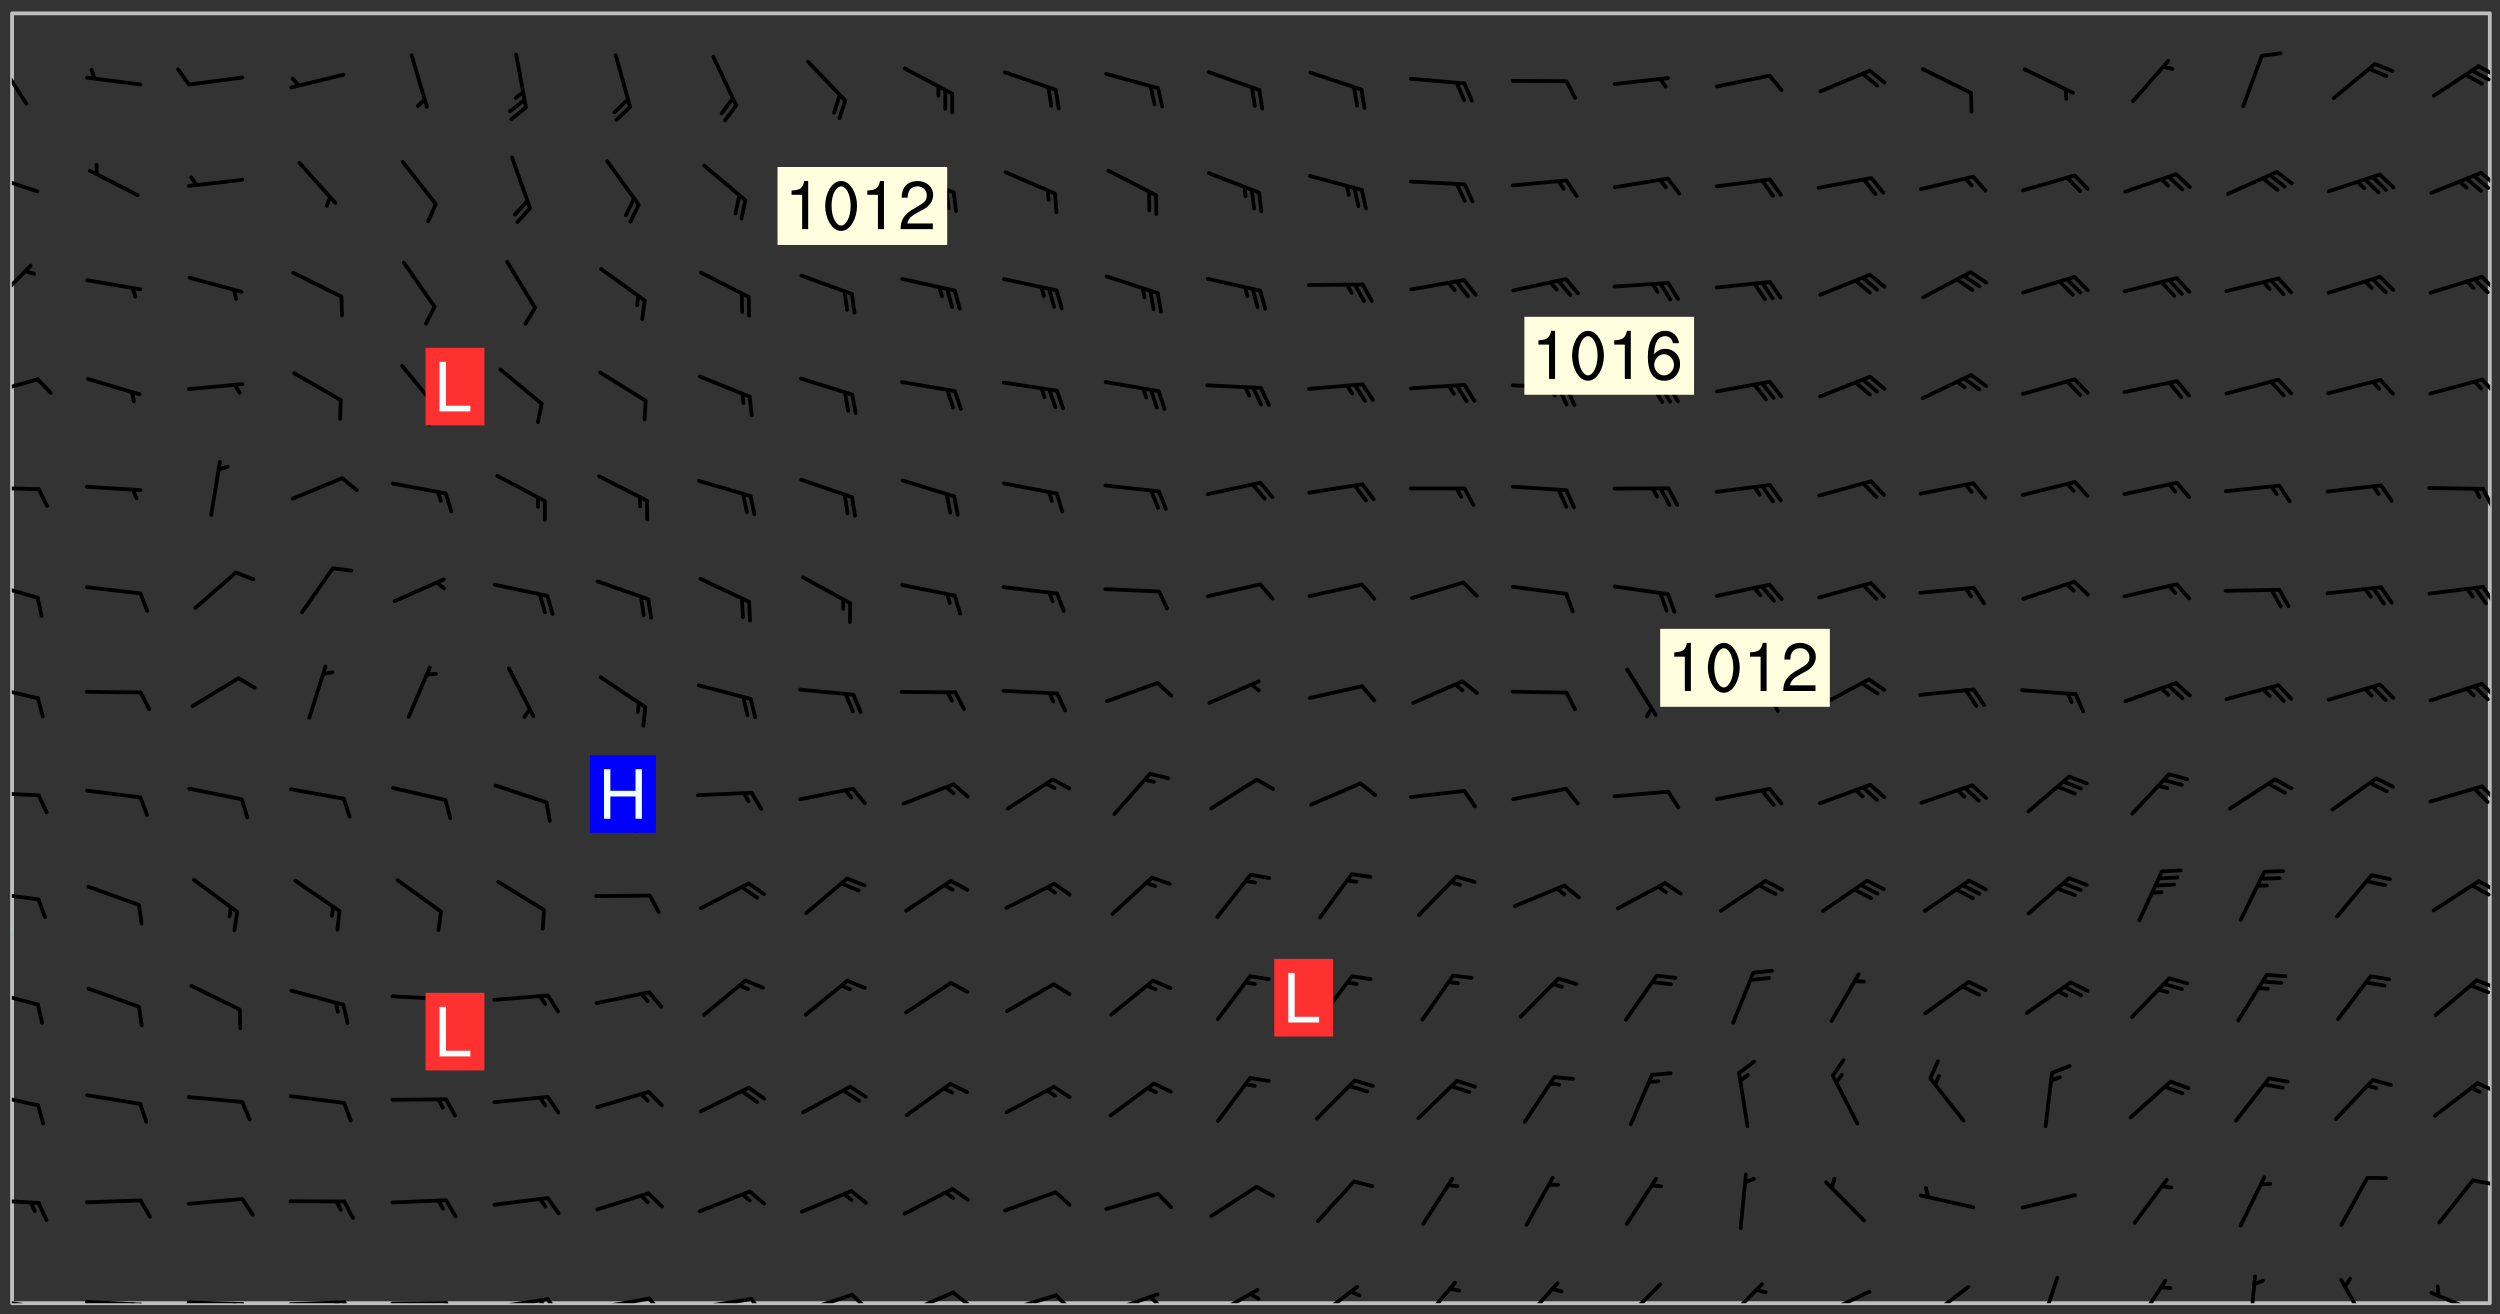 <svg xmlns="http://www.w3.org/2000/svg" role="img" xmlns:xlink="http://www.w3.org/1999/xlink" viewBox="142.45 309.95 326.84 171.84"><rect x="142.45" y="309.95" width="326.84" height="171.84" fill="#333333" stroke="none"/><defs><clipPath id="clip2"><path d="M 144 431 L 145 431 L 145 480.328 L 144 480.328 Z M 144 431"/></clipPath><clipPath id="clip3"><path d="M 144 311.672 L 145 311.672 L 145 432 L 144 432 Z M 144 311.672"/></clipPath><clipPath id="clip4"><path d="M 144 311.672 L 468 311.672 L 468 480.328 L 144 480.328 Z M 144 311.672"/></clipPath><clipPath id="clip5"><path d="M 467 311.672 L 468 311.672 L 468 480.328 L 467 480.328 Z M 467 311.672"/></clipPath><clipPath id="clip6"><path d="M 144 479 L 148 479 L 148 480.328 L 144 480.328 Z M 144 479"/></clipPath><clipPath id="clip7"><path d="M 147 480 L 149 480 L 149 480.328 L 147 480.328 Z M 147 480"/></clipPath><clipPath id="clip8"><path d="M 146 480 L 148 480 L 148 480.328 L 146 480.328 Z M 146 480"/></clipPath><clipPath id="clip9"><path d="M 153 479 L 162 479 L 162 480.328 L 153 480.328 Z M 153 479"/></clipPath><clipPath id="clip10"><path d="M 160 480 L 163 480 L 163 480.328 L 160 480.328 Z M 160 480"/></clipPath><clipPath id="clip11"><path d="M 159 480 L 161 480 L 161 480.328 L 159 480.328 Z M 159 480"/></clipPath><clipPath id="clip12"><path d="M 166 479 L 175 479 L 175 480.328 L 166 480.328 Z M 166 479"/></clipPath><clipPath id="clip13"><path d="M 173 480 L 176 480 L 176 480.328 L 173 480.328 Z M 173 480"/></clipPath><clipPath id="clip14"><path d="M 172 480 L 174 480 L 174 480.328 L 172 480.328 Z M 172 480"/></clipPath><clipPath id="clip15"><path d="M 180 479 L 188 479 L 188 480.328 L 180 480.328 Z M 180 479"/></clipPath><clipPath id="clip16"><path d="M 187 479 L 189 479 L 189 480.328 L 187 480.328 Z M 187 479"/></clipPath><clipPath id="clip17"><path d="M 186 479 L 188 479 L 188 480.328 L 186 480.328 Z M 186 479"/></clipPath><clipPath id="clip18"><path d="M 193 480 L 202 480 L 202 480.328 L 193 480.328 Z M 193 480"/></clipPath><clipPath id="clip19"><path d="M 200 480 L 203 480 L 203 480.328 L 200 480.328 Z M 200 480"/></clipPath><clipPath id="clip20"><path d="M 206 479 L 215 479 L 215 480.328 L 206 480.328 Z M 206 479"/></clipPath><clipPath id="clip21"><path d="M 213 479 L 216 479 L 216 480.328 L 213 480.328 Z M 213 479"/></clipPath><clipPath id="clip22"><path d="M 212 479 L 215 479 L 215 480.328 L 212 480.328 Z M 212 479"/></clipPath><clipPath id="clip23"><path d="M 220 479 L 228 479 L 228 480.328 L 220 480.328 Z M 220 479"/></clipPath><clipPath id="clip24"><path d="M 227 479 L 230 479 L 230 480.328 L 227 480.328 Z M 227 479"/></clipPath><clipPath id="clip25"><path d="M 233 479 L 241 479 L 241 480.328 L 233 480.328 Z M 233 479"/></clipPath><clipPath id="clip26"><path d="M 240 479 L 243 479 L 243 480.328 L 240 480.328 Z M 240 479"/></clipPath><clipPath id="clip27"><path d="M 246 478 L 255 478 L 255 480.328 L 246 480.328 Z M 246 478"/></clipPath><clipPath id="clip28"><path d="M 253 478 L 256 478 L 256 480.328 L 253 480.328 Z M 253 478"/></clipPath><clipPath id="clip29"><path d="M 260 478 L 268 478 L 268 480.328 L 260 480.328 Z M 260 478"/></clipPath><clipPath id="clip30"><path d="M 266 478 L 270 478 L 270 480.328 L 266 480.328 Z M 266 478"/></clipPath><clipPath id="clip31"><path d="M 273 479 L 281 479 L 281 480.328 L 273 480.328 Z M 273 479"/></clipPath><clipPath id="clip32"><path d="M 280 479 L 283 479 L 283 480.328 L 280 480.328 Z M 280 479"/></clipPath><clipPath id="clip33"><path d="M 286 478 L 295 478 L 295 480.328 L 286 480.328 Z M 286 478"/></clipPath><clipPath id="clip34"><path d="M 292 479 L 294 479 L 294 480.328 L 292 480.328 Z M 292 479"/></clipPath><clipPath id="clip35"><path d="M 300 478 L 308 478 L 308 480.328 L 300 480.328 Z M 300 478"/></clipPath><clipPath id="clip36"><path d="M 305 478 L 308 478 L 308 480.328 L 305 480.328 Z M 305 478"/></clipPath><clipPath id="clip37"><path d="M 314 477 L 321 477 L 321 480.328 L 314 480.328 Z M 314 477"/></clipPath><clipPath id="clip38"><path d="M 327 477 L 333 477 L 333 480.328 L 327 480.328 Z M 327 477"/></clipPath><clipPath id="clip39"><path d="M 341 477 L 347 477 L 347 480.328 L 341 480.328 Z M 341 477"/></clipPath><clipPath id="clip40"><path d="M 354 477 L 360 477 L 360 480.328 L 354 480.328 Z M 354 477"/></clipPath><clipPath id="clip41"><path d="M 367 477 L 374 477 L 374 480.328 L 367 480.328 Z M 367 477"/></clipPath><clipPath id="clip42"><path d="M 380 478 L 388 478 L 388 480.328 L 380 480.328 Z M 380 478"/></clipPath><clipPath id="clip43"><path d="M 393 477 L 401 477 L 401 480.328 L 393 480.328 Z M 393 477"/></clipPath><clipPath id="clip44"><path d="M 408 476 L 412 476 L 412 480.328 L 408 480.328 Z M 408 476"/></clipPath><clipPath id="clip45"><path d="M 421 477 L 426 477 L 426 480.328 L 421 480.328 Z M 421 477"/></clipPath><clipPath id="clip46"><path d="M 436 476 L 438 476 L 438 480.328 L 436 480.328 Z M 436 476"/></clipPath><clipPath id="clip47"><path d="M 448 477 L 453 477 L 453 480.328 L 448 480.328 Z M 448 477"/></clipPath><clipPath id="clip48"><path d="M 460 478 L 468 478 L 468 480.328 L 460 480.328 Z M 460 478"/></clipPath><clipPath id="clip49"><path d="M 144 466 L 148 466 L 148 468 L 144 468 Z M 144 466"/></clipPath><clipPath id="clip50"><path d="M 465 464 L 468 464 L 468 465 L 465 465 Z M 465 464"/></clipPath><clipPath id="clip51"><path d="M 144 452 L 148 452 L 148 455 L 144 455 Z M 144 452"/></clipPath><clipPath id="clip52"><path d="M 466 451 L 468 451 L 468 453 L 466 453 Z M 466 451"/></clipPath><clipPath id="clip53"><path d="M 144 439 L 148 439 L 148 442 L 144 442 Z M 144 439"/></clipPath><clipPath id="clip54"><path d="M 465 437 L 468 437 L 468 440 L 465 440 Z M 465 437"/></clipPath><clipPath id="clip55"><path d="M 144 426 L 148 426 L 148 428 L 144 428 Z M 144 426"/></clipPath><clipPath id="clip56"><path d="M 466 424 L 468 424 L 468 427 L 466 427 Z M 466 424"/></clipPath><clipPath id="clip57"><path d="M 465 425 L 468 425 L 468 428 L 465 428 Z M 465 425"/></clipPath><clipPath id="clip58"><path d="M 144 413 L 148 413 L 148 415 L 144 415 Z M 144 413"/></clipPath><clipPath id="clip59"><path d="M 466 412 L 468 412 L 468 415 L 466 415 Z M 466 412"/></clipPath><clipPath id="clip60"><path d="M 144 399 L 148 399 L 148 402 L 144 402 Z M 144 399"/></clipPath><clipPath id="clip61"><path d="M 466 399 L 468 399 L 468 402 L 466 402 Z M 466 399"/></clipPath><clipPath id="clip62"><path d="M 144 385 L 148 385 L 148 389 L 144 389 Z M 144 385"/></clipPath><clipPath id="clip63"><path d="M 466 386 L 468 386 L 468 389 L 466 389 Z M 466 386"/></clipPath><clipPath id="clip64"><path d="M 144 373 L 148 373 L 148 375 L 144 375 Z M 144 373"/></clipPath><clipPath id="clip65"><path d="M 466 373 L 468 373 L 468 377 L 466 377 Z M 466 373"/></clipPath><clipPath id="clip66"><path d="M 144 359 L 148 359 L 148 362 L 144 362 Z M 144 359"/></clipPath><clipPath id="clip67"><path d="M 466 359 L 468 359 L 468 362 L 466 362 Z M 466 359"/></clipPath><clipPath id="clip68"><path d="M 144 344 L 147 344 L 147 350 L 144 350 Z M 144 344"/></clipPath><clipPath id="clip69"><path d="M 466 345 L 468 345 L 468 349 L 466 349 Z M 466 345"/></clipPath><clipPath id="clip70"><path d="M 144 332 L 148 332 L 148 336 L 144 336 Z M 144 332"/></clipPath><clipPath id="clip71"><path d="M 466 332 L 468 332 L 468 335 L 466 335 Z M 466 332"/></clipPath><clipPath id="clip72"><path d="M 144 317 L 147 317 L 147 324 L 144 324 Z M 144 317"/></clipPath><clipPath id="clip73"><path d="M 466 318 L 468 318 L 468 321 L 466 321 Z M 466 318"/></clipPath><clipPath id="clip74"><path d="M 465 318 L 468 318 L 468 321 L 465 321 Z M 465 318"/></clipPath><g id="surface214" clip-path="url(#clip1)"><path fill="#fff" fill-opacity="0" fill-rule="evenodd" d="M 0 0 L 1000 0 L 1000 1000 L 0 1000 Z M 0 0"/><path fill="#d3d3d3" fill-opacity="0" fill-rule="evenodd" d="M162.152 355.867L161.918 356.16 161.977 356.395 162.094 356.566 162.27 356.801 162.562 357.148 162.676 357.207 162.793 357.035 162.852 356.801 163.027 356.625 163.492 356.449 164.191 356.449 164.426 356.742 164.715 357.559 164.773 357.734 164.949 357.965 165.301 358.199 166 358.898 166.172 359.074 166.406 359.422 166.641 359.832 166.93 360.414 167.34 360.879 167.57 361.113 167.805 361.289 167.922 361.52 168.098 361.812 168.27 362.977 168.27 363.211 168.328 363.5 168.387 363.617 168.504 363.734 168.852 364.145 168.969 364.316 169.145 364.492 169.32 364.727 169.438 364.898 169.609 365.25 169.668 365.484 169.902 365.891 170.137 365.832 169.961 366.008 169.902 366.938 169.32 366.938 169.086 366.824 168.738 366.938 168.621 367.055 168.562 367.348 168.504 367.523 168.387 367.695 167.922 367.988 167.863 368.223 167.805 368.336 167.805 368.98 167.863 369.152 167.863 369.562 167.922 369.621 167.922 370.027 167.98 370.434 168.098 370.609 168.156 370.668 168.387 371.309 168.328 371.602 168.328 372.301 168.27 372.883 168.27 373.117 168.211 373.348 168.156 373.699 168.156 375.621 168.211 375.738 168.637 375.738 168.27 375.855 168.246 376.207 169.137 377.375 170.879 377.914 172.219 378.273 172.219 378.812 172.309 379.621 172.844 380.336 174.363 380.605 175.254 380.52 175.344 381.684 175.879 381.863 177.039 381.684 179.094 380.699 180.254 380.336 182.133 380.16 183.828 379.98 183.648 380.699 182.133 380.785 180.883 380.875 180.078 381.145 179.004 381.953 179.273 382.672 179.809 383.57 179.629 384.195 179.363 385.004 179.629 386.082 180.254 386.98 181.059 387.16 182.309 386.98 182.043 387.703 182.141 388.207 182.195 388.5 182.195 388.672 182.254 388.965 182.254 389.371 182.43 389.488 182.781 389.605 183.188 389.605 183.48 389.43 183.594 389.312 183.652 389.195 183.77 388.965 183.828 388.789 184.18 388.324 184.41 388.148 184.586 388.09 184.762 388.148 184.82 388.324 184.938 389.312 184.992 389.781 185.051 389.953 185.168 390.188 185.344 390.246 186.16 390.305 186.449 390.305 186.566 390.539 186.625 390.945 186.684 391.297 186.684 392.402 186.801 392.695 186.918 393.043 187.207 393.742 187.383 394.094 187.965 394.848 188.316 395.023 188.488 395.082 188.957 395.316 189.598 395.781 189.945 396.016 190.238 396.191 190.531 396.246 190.762 396.309 191.578 396.656 191.871 396.832 191.984 397.004 192.336 397.355 192.453 397.531 192.977 398.172 192.977 398.461 193.035 398.812 193.035 399.16 193.094 399.512 193.152 399.801 193.27 399.859 193.441 399.918 193.617 399.918 194.199 400.152 194.375 400.27 194.551 400.559 194.727 400.793 194.84 401.027 195.133 401.258 195.25 401.375 195.25 401.785 195.309 401.84 195.598 402.074 195.832 402.191 195.891 402.309 196.008 402.48 196.066 402.598 196.297 402.832 196.355 403.008 196.59 403.066 196.707 403.125 196.59 403.238 196.531 403.355 196.531 403.473 196.414 403.766 196.297 404.055 196.297 404.637 196.473 404.754 196.59 404.812 196.648 404.93 196.766 405.047 196.879 405.105 197.055 405.453 197.113 405.805 197.172 406.211 197.172 406.387 197.113 406.562 196.996 407.262 196.996 407.434 197.113 407.609 197.406 407.902 197.812 407.902 197.988 408.02 198.105 408.191 198.223 408.484 198.223 408.719 197.695 408.719 197.465 408.484 197.23 408.484 197.055 408.543 196.996 409.242 197.055 409.59 197.172 409.766 197.348 410.176 197.465 410.406 197.754 410.875 197.93 410.93 198.453 410.93 198.688 410.988 199.445 411.629 199.504 411.922 199.504 412.156 199.562 412.215 199.793 412.562 199.793 412.914 199.676 413.086 199.676 413.379 199.969 413.668 200.262 413.844 200.434 413.902 200.727 414.078 201.02 414.195 201.602 414.602 201.891 414.836 202.184 415.012 202.402 415.172 202.418 415.184 202.648 415.359 203.289 415.883 203.465 416.117 203.582 416.293 203.758 416.469 203.871 416.641 203.871 417.281 203.988 417.457 204.457 417.574 205.039 417.691 205.273 417.75 205.504 417.863 205.797 417.98 205.91 418.039 206.496 418.391 206.785 418.562 206.961 418.625 207.137 418.68 207.312 418.738 208.012 419.09 208.301 419.266 208.535 419.32 208.824 419.496 209.059 419.613 209.699 420.02 209.992 420.137 210.164 420.195 210.398 420.254 210.809 420.312 211.039 420.371 211.273 420.488 211.332 420.66 210.922 420.836 211.391 420.895 211.449 421.188 211.562 421.422 211.738 421.477 211.973 421.535 212.148 421.594 212.555 421.711 213.195 421.945 213.312 422.117 213.371 422.352 213.371 422.527 213.312 422.645 213.254 423.051 213.488 423.285 213.605 423.344 213.953 423.461 214.594 423.691 214.77 423.809 215.059 423.926 215.234 424.102 215.469 424.566 216.051 425.672 216.227 425.848 216.574 426.023 216.75 426.141 217.102 426.258 218.148 426.781 218.383 426.84 218.848 426.953 219.141 427.012 219.605 427.188 220.363 427.77 220.598 428.004 220.945 428.469 221.121 428.645 221.41 428.879 222.227 429.578 222.52 429.754 222.809 430.043 223.102 430.219 223.395 430.508 224.09 431.148 224.266 431.324 224.559 431.559 224.848 431.793 225.316 432.082 225.957 432.664 226.305 432.898 226.539 433.191 226.887 433.539 227.238 434.004 228.172 434.996 228.52 435.402 228.637 435.578 228.871 435.637 228.984 435.754 229.629 435.93 229.859 436.043 230.094 436.102 230.387 436.277 230.617 436.395 231.551 437.094 231.957 437.5 232.191 437.676 232.598 437.852 232.832 437.969 233.648 438.316 233.996 438.551 234.23 438.668 234.523 438.957 234.754 439.074 235.512 439.426 235.863 439.598 236.094 439.656 236.387 439.773 236.621 439.832 237.492 440.008 238.309 440.008 238.777 440.238 238.949 440.297 239.824 440.996 240.289 441.113 240.582 441.172 240.758 441.23 240.988 441.289 241.457 441.348 241.805 441.406 242.156 441.465 242.562 441.523 242.855 441.523 243.027 441.582 243.027 441.812 243.203 441.988 243.496 441.988 243.844 442.047 244.195 442.105 244.895 442.223 245.535 442.223 246 441.988 246.293 441.812 246.465 441.695 246.875 441.523 247.164 441.348 248.098 440.883 248.566 440.59 249.09 440.297 249.555 440.125 250.02 439.949 251.07 439.484 251.359 439.367 251.77 439.25 252.059 439.133 252.586 438.957 254.102 438.258 254.684 437.91 254.973 437.852 255.266 437.793 255.613 437.676 256.488 437.445 256.84 437.328 256.953 437.328 257.188 437.27 258.062 437.035 258.297 436.977 259.109 436.977 259.461 436.918 260.277 436.801 260.449 436.742 260.801 436.688 261.094 436.629 261.324 436.57 262.141 436.395 262.316 436.336 262.664 436.336 262.898 436.277 263.363 436.16 264.121 435.988 264.355 435.93 264.703 435.93 265.113 435.812 265.402 435.754 266.688 435.695 266.977 435.695 267.387 435.637 267.617 435.578 267.793 435.578 268.668 435.461 269.074 435.461 269.484 435.344 269.832 435.344 270.184 435.23 271.055 435.172 272.805 435.172 273.852 435.461 274.262 435.578 274.551 435.695 274.902 435.812 275.191 435.93 276.242 436.102 276.531 436.16 276.824 436.16 277.117 436.219 277.289 436.277 277.699 436.336 277.871 436.395 277.988 436.453 278.105 436.453 278.223 436.512 278.574 436.57 278.688 436.57 279.098 436.637 281.02 437.031 282.945 437.426 284.465 437.875 286.16 438.594 288.305 439.398 289.91 438.68 291.34 437.875 292.5 436.797 293.75 436.348 296.785 435.629 298.66 435.27 300.805 433.922 303.039 432.668 305.539 431.41 307.234 430.961 309.02 430.781 310.18 430.512 310.805 431.051 312.145 430.781 312.859 429.793 313.844 428.449 314.289 428.27 315.094 427.91 316.969 427.371 318.754 426.922 320.004 426.652 321.164 426.562 322.863 426.473 324.824 426.203 326.074 426.113 326.613 426.113 327.238 426.023 328.129 426.023 330.273 425.844 332.684 425.664 335.273 425.574 336.969 425.754 338.578 425.844 340.008 426.203 341.168 426.922 343.043 427.91 344.203 429.438 344.469 430.152 345.098 430.242 345.453 431.141 345.988 431.68 346.523 433.207 347.598 433.566 348.133 433.566 347.328 434.102 347.418 435.809 348.133 438.504 349.023 439.309 349.918 440.297 350.633 441.555 352.418 442.094 353.938 441.914 354.293 443.258 355.902 442.453 356.883 441.914 357.152 442.184 357.469 441.969 357.688 441.824 358.488 442.273 358.938 441.914 359.293 441.914 359.828 441.645 360.367 440.926 360.902 440.656 361.527 439.668 362.688 440.117 363.527 440.488 364.922 441.105 366.617 440.926 368.223 440.926 370.008 441.016 370.188 439.309 370.723 437.965 371.527 438.234 372.02 439.082 372.422 439.488 372.332 440.027 372.332 440.387 373.047 440.836 373.758 440.566 375.188 440.566 375.547 441.555 375.992 442.812 376.707 444.156 377.957 444.785 379.652 445.414 380.367 445.234 380.547 444.695 381.527 444.605 381.977 444.965 382.062 446.223 381.797 446.852 381.262 447.031 381.262 447.57 381.977 448.555 382.242 449.094 383.227 450.082 384.027 451.16 383.762 451.52 383.672 452.418 383.047 454.75 382.691 456.816 382.602 458.609 382.422 459.328 382.332 459.867 382.332 461.305 381.352 463.188 380.992 464.895 380.457 465.793 379.652 466.961 379.387 467.5 381.441 468.754 381.527 469.113 381.172 469.652 381.082 469.473 381.082 470.281 381.172 471.719 380.727 472.434 379.652 472.527 379.387 473.242 379.922 474.141 380.727 474.859 381.887 475.668 383.227 475.938 383.672 476.297 383.316 476.746 381.527 476.656 380.277 476.207 379.562 475.488 378.938 475.398 378.762 478.988 378.574 480.297 467.934 480.297 467.934 311.703 412.664 311.703 412.664 360.785 413.426 360.91 416.715 361.453 418.738 364.289 418.738 367.043 421.09 367.375 423.438 367.707 427.488 367.707 426.109 371.867 424.086 372.574 422.062 373.277 421.52 373.621 418.926 375.238 418.738 375.355 416.715 373.277 415.984 370.535 413.312 368.457 411.938 364.957 411.871 364.875 409.914 362.203 412.664 360.785 412.664 311.703 294.422 311.703 294.422 403.117 294.539 403.148 294.672 403.16 294.746 403.234 294.852 403.281 294.941 403.34 295.027 403.398 295.117 403.457 295.414 403.754 295.473 403.844 295.504 403.961 295.531 404.078 295.547 404.215 295.516 404.332 295.457 404.422 295.398 404.508 295.355 404.613 295.309 404.715 295.281 404.836 295.281 404.98 295.457 405.25 295.605 405.398 295.68 405.484 295.754 405.559 295.797 405.664 295.859 405.754 295.918 405.84 295.961 405.945 296.02 406.035 296.066 406.137 296.109 406.242 296.168 406.328 296.285 406.508 296.359 406.582 296.422 406.668 296.48 406.758 296.523 406.863 296.582 406.953 296.641 407.039 296.703 407.129 296.762 407.219 296.805 407.32 296.922 407.5 296.996 407.574 297.055 407.66 297.129 407.734 297.219 407.793 297.324 407.84 297.473 407.84 297.605 407.824 297.738 407.84 297.84 407.793 297.914 407.719 297.961 407.617 297.945 407.484 297.945 407.336 297.898 407.23 297.871 407.113 297.824 407.012 297.797 406.891 297.754 406.789 297.691 406.699 297.648 406.598 297.605 406.492 297.574 406.375 297.559 406.242 297.547 406.105 297.633 406.047 297.691 405.961 297.812 405.93 297.855 406.035 297.871 406.168 297.871 406.285 297.93 406.387 297.988 406.477 298.078 406.535 298.227 406.684 298.285 406.773 298.328 406.879 298.316 406.98 298.402 407.039 298.508 407.086 298.594 407.145 298.684 407.203 298.758 407.277 298.641 407.305 298.535 407.352 298.449 407.41 298.375 407.484 298.316 407.574 298.254 407.66 298.227 407.781 298.18 407.883 298.137 407.988 298.105 408.105 298.094 408.238 298.078 408.371 298.078 408.52 298.105 408.637 298.152 408.742 298.195 408.844 298.254 408.934 298.328 409.008 298.418 409.066 298.492 409.141 298.582 409.199 298.641 409.289 298.684 409.395 298.73 409.496 298.848 409.527 298.98 409.543 299.129 409.543 299.246 409.512 299.352 409.555 299.395 409.66 299.441 409.762 299.469 409.883 299.5 410 299.527 410.117 299.559 410.238 299.586 410.355 299.691 410.398 299.793 410.445 299.926 410.43 300.074 410.578 300.137 410.664 300.211 410.738 300.281 410.812 300.371 410.875 300.477 410.918 300.578 410.961 300.695 410.992 300.832 411.008 300.949 410.977 301.023 410.902 301.051 410.785 301.039 410.652 301.008 410.531 300.98 410.414 301.023 410.309 301.141 410.309 301.23 410.371 301.348 410.398 301.496 410.398 301.629 410.414 301.777 410.414 301.91 410.43 302.043 410.414 302.191 410.414 302.324 410.398 302.457 410.387 302.594 410.398 302.711 410.371 302.844 410.355 303.035 410.297 302.977 410.473 302.961 410.605 302.934 410.727 302.918 410.859 302.859 410.945 302.727 410.961 302.621 411.008 302.516 411.051 302.398 411.082 302.281 411.109 302.016 411.141 301.867 411.141 301.734 411.156 301.66 411.23 301.719 411.316 301.867 411.465 301.984 411.645 302.059 411.715 302.148 411.777 302.238 411.836 302.324 411.895 302.414 411.953 302.516 411.996 302.621 412.059 302.727 412.102 302.812 412.16 302.918 412.207 303.02 412.25 303.199 412.367 303.258 412.457 303.215 412.559 303.168 412.664 303.184 412.797 303.406 413.02 303.465 413.109 303.508 413.211 303.539 413.332 303.582 413.434 303.598 413.566 303.629 413.684 303.641 413.82 303.672 413.938 303.82 414.086 303.922 414.129 304.027 414.172 304.145 414.203 304.277 414.219 304.414 414.234 304.531 414.234 304.648 414.203 304.738 414.145 304.781 414.039 304.828 413.938 304.871 413.832 304.902 413.715 304.914 413.582 304.914 413.434 304.902 413.301 304.887 413.168 304.855 413.051 304.812 412.945 304.766 412.84 304.723 412.738 304.68 412.633 304.664 412.5 304.68 412.367 304.707 412.25 304.738 412.133 304.766 412.012 304.812 411.91 304.902 411.852 304.988 411.789 305.062 411.715 305.152 411.656 305.375 411.434 305.434 411.348 305.508 411.273 305.625 411.094 305.684 411.008 305.684 410.859 305.609 410.785 305.508 410.738 305.402 410.695 305.301 410.652 305.242 410.562 305.195 410.457 305.168 410.34 305.258 410.281 305.375 410.25 305.477 410.207 305.656 410.09 305.805 409.941 305.816 409.809 305.805 409.703 305.715 409.645 305.582 409.66 305.434 409.66 305.301 409.676 305.168 409.66 305.047 409.629 304.961 409.57 304.887 409.496 304.828 409.406 304.766 409.32 304.648 409.141 304.59 409.055 304.621 408.934 304.707 408.875 304.828 408.844 304.887 408.758 304.887 408.637 304.855 408.52 304.797 408.43 304.738 408.344 304.691 408.238 304.664 408.121 304.648 407.988 304.707 407.898 304.781 407.824 304.871 407.766 304.988 407.586 305.062 407.512 305.121 407.426 305.27 407.277 305.391 407.246 305.523 407.23 305.656 407.246 305.73 407.32 305.773 407.426 305.789 407.559 305.758 407.676 305.641 407.707 305.508 407.719 305.359 407.867 305.316 407.973 305.27 408.074 305.242 408.195 305.211 408.312 305.211 408.461 305.242 408.578 305.285 408.684 305.344 408.773 305.418 408.844 305.492 408.918 305.609 408.949 305.73 408.977 305.848 408.949 305.98 408.934 306.098 408.934 306.188 408.992 306.262 409.066 306.309 409.172 306.367 409.258 306.469 409.305 306.602 409.32 306.707 409.363 306.793 409.422 306.781 409.527 306.707 409.602 306.527 409.719 306.469 409.809 306.379 409.867 306.309 409.941 306.234 410.016 306.172 410.105 306.145 410.223 306.129 410.355 306.145 410.488 306.129 410.621 306.129 410.77 306.145 410.902 306.172 411.02 306.203 411.141 306.277 411.215 306.367 411.273 306.453 411.332 306.543 411.391 306.66 411.422 306.66 411.508 306.559 411.555 306.469 411.613 306.203 411.645 306.086 411.672 305.938 411.672 305.832 411.715 305.73 411.762 305.672 411.852 305.609 412.086 305.598 412.219 305.566 412.34 305.551 412.473 305.551 412.766 305.539 412.898 305.551 413.035 305.566 413.168 305.699 413.184 305.832 413.195 305.953 413.227 306.039 413.285 306.113 413.359 306.16 413.465 306.203 413.566 306.219 413.699 306.219 414.145 306.203 414.277 306.203 414.723 306.234 414.988 306.262 415.105 306.277 415.238 306.309 415.355 306.395 415.566 306.426 415.832 306.426 415.98 306.395 416.098 306.367 416.215 306.336 416.336 306.309 416.453 306.277 416.57 306.246 416.691 306.234 416.824 306.219 416.957 306.309 417.016 306.426 416.984 306.527 417 306.574 417.105 306.543 417.371 306.543 417.812 306.5 417.918 306.453 418.023 306.41 418.125 306.367 418.23 306.309 418.316 306.277 418.438 306.234 418.555 306.203 418.672 306.188 418.805 306.203 418.938 306.262 419.027 306.367 419.074 306.453 419.133 306.512 419.219 306.5 419.355 306.469 419.473 306.426 419.574 306.426 420.02 306.41 420.152 306.41 420.301 306.379 420.418 306.336 420.523 306.309 420.641 306.262 420.746 306.219 420.848 306.188 420.969 306.16 421.086 306.129 421.219 306.098 421.336 306.07 421.453 306.027 421.559 305.996 421.676 305.965 421.797 305.953 421.93 305.938 422.062 305.938 422.359 305.965 422.477 305.965 422.625 306.012 423.023 306.039 423.141 306.098 423.23 306.219 423.262 306.367 423.262 306.5 423.246 306.559 423.336 306.559 423.453 306.5 423.543 306.41 423.602 306.309 423.645 306.203 423.691 306.113 423.75 306.027 423.809 305.891 423.824 305.773 423.793 305.641 423.777 305.539 423.824 305.477 423.91 305.465 424.047 305.449 424.18 305.418 424.297 305.391 424.414 305.375 424.547 305.344 424.668 305.344 424.965 305.359 425.098 305.391 425.215 305.391 425.363 305.402 425.496 305.402 425.645 305.375 425.762 305.328 425.863 305.301 425.984 305.27 426.102 305.211 426.191 305.137 426.266 305.035 426.309 304.93 426.355 304.812 426.383 304.691 426.414 304.59 426.367 304.648 426.281 304.754 426.234 304.781 426.117 304.812 426 304.84 425.879 304.871 425.762 304.871 425.613 304.887 425.48 304.855 425.363 304.812 425.258 304.707 425.273 304.633 425.348 304.531 425.391 304.441 425.453 304.367 425.527 304.324 425.629 304.309 425.762 304.277 425.879 304.25 426 304.219 426.117 304.191 426.234 304.16 426.355 304.133 426.473 304.102 426.59 304.059 426.695 303.969 426.754 303.879 426.754 303.762 426.723 303.73 426.637 303.746 426.5 303.715 426.383 303.715 426.234 303.703 426.102 303.703 425.953 303.641 425.719 303.613 425.598 303.57 425.496 303.523 425.391 303.465 425.305 303.406 425.215 303.363 425.109 303.301 425.023 303.152 424.875 303.082 424.801 302.977 424.754 302.871 424.711 302.77 424.668 302.473 424.371 302.383 424.297 302.297 424.238 302.191 424.195 302.102 424.133 302.016 424.074 301.91 424.031 301.82 423.973 301.734 423.91 301.66 423.84 301.555 423.793 301.469 423.734 301.363 423.691 301.273 423.629 301.172 423.586 301.066 423.543 300.98 423.484 300.875 423.438 300.77 423.395 300.668 423.348 300.578 423.289 300.477 423.246 300.371 423.203 300.281 423.141 300.164 423.113 300.031 423.098 299.898 423.113 299.75 423.113 299.617 423.129 299.5 423.098 299.41 423.039 299.336 422.965 299.246 422.906 299.145 422.859 298.996 422.859 298.875 422.832 298.773 422.789 298.699 422.715 298.582 422.535 298.492 422.477 298.391 422.434 298.301 422.371 298.195 422.328 298.105 422.27 298.02 422.211 297.914 422.164 297.855 422.078 297.797 421.988 297.754 421.883 297.707 421.781 297.633 421.707 297.547 421.648 297.473 421.574 297.383 421.516 297.16 421.293 297.117 421.188 297.086 420.922 297.191 420.879 297.336 420.879 297.441 420.922 297.516 420.996 297.605 421.055 297.691 421.113 297.797 421.16 297.887 421.219 298.035 421.367 298.105 421.441 298.254 421.59 298.316 421.676 298.391 421.75 298.477 421.809 298.551 421.883 298.641 421.945 298.73 422.004 298.816 422.062 299.086 422.238 299.188 422.285 299.293 422.328 299.395 422.371 299.441 422.297 299.5 422.211 299.574 422.137 299.645 422.062 299.75 422.105 299.824 422.18 299.883 422.27 299.926 422.371 299.973 422.477 300.016 422.582 300.137 422.609 300.254 422.582 300.328 422.492 300.371 422.387 300.43 422.297 300.504 422.223 300.609 422.18 300.727 422.152 300.859 422.164 300.949 422.223 301.098 422.371 301.156 422.461 301.199 422.566 301.246 422.668 301.289 422.773 301.332 422.875 301.438 422.922 301.543 422.965 301.676 422.98 301.762 422.922 301.82 422.832 301.895 422.758 302 422.715 302.117 422.742 302.223 422.789 302.324 422.832 302.43 422.875 302.531 422.922 302.711 423.039 302.711 423.156 302.695 423.289 302.711 423.422 302.727 423.559 302.785 423.645 302.887 423.691 303.008 423.719 303.125 423.75 303.273 423.75 303.391 423.719 303.449 423.629 303.629 423.512 303.688 423.422 303.762 423.348 303.82 423.262 303.938 423.082 304.117 422.965 304.234 422.996 304.324 423.055 304.367 423.129 304.352 423.262 304.352 423.379 304.441 423.438 304.59 423.438 304.723 423.422 304.855 423.41 305.121 423.379 305.227 423.336 305.344 423.305 305.465 423.277 305.539 423.203 305.609 423.129 305.672 423.039 305.656 422.934 305.609 422.832 305.508 422.789 305.402 422.773 305.285 422.801 305.02 422.832 304.871 422.832 304.797 422.758 304.707 422.699 304.59 422.668 304.473 422.641 304.34 422.625 304.191 422.625 304.059 422.641 303.762 422.641 303.656 422.594 303.508 422.445 303.465 422.344 303.406 422.254 303.629 422.031 303.715 421.973 303.82 421.93 303.938 421.898 304.07 421.883 304.203 421.898 304.34 421.914 304.441 421.957 304.574 421.945 304.664 421.883 304.766 421.84 304.828 421.75 304.781 421.648 304.691 421.59 304.574 421.559 304.473 421.516 304.414 421.426 304.352 421.336 304.352 421.219 304.367 421.086 304.473 421.039 304.547 420.969 304.547 420.848 304.457 420.789 304.426 420.672 304.516 420.613 304.59 420.539 304.633 420.434 304.691 420.344 304.738 420.242 304.754 420.109 304.754 419.961 304.707 419.855 304.664 419.754 304.574 419.695 304.441 419.68 304.34 419.637 304.203 419.621 304.086 419.59 303.641 419.59 303.508 419.574 303.375 419.562 303.242 419.547 303.125 419.516 302.977 419.516 302.844 419.5 302.711 419.488 302.445 419.457 302.324 419.414 302.238 419.355 302.164 419.281 302.164 419.133 302.176 419 302.281 418.953 302.383 418.91 302.516 418.895 302.668 418.895 302.801 418.879 303.094 418.879 303.215 418.91 303.316 418.953 303.406 419.012 303.641 419.074 303.762 419.027 303.852 418.969 303.953 418.926 304.086 418.91 304.191 418.953 304.293 419 304.426 419.012 304.547 418.984 304.691 418.984 304.812 418.953 304.93 418.926 305.035 418.879 305.109 418.805 305.195 418.746 305.344 418.598 305.402 418.512 305.449 418.406 305.477 418.289 305.492 418.184 305.391 418.141 305.301 418.082 305.184 418.051 305.078 418.008 304.988 417.945 304.914 417.859 304.84 417.785 304.738 417.742 304.633 417.695 304.531 417.652 304.473 417.562 304.426 417.461 304.34 417.25 304.277 417.164 304.219 417.074 304.145 417 304.059 416.941 303.789 416.941 303.672 416.973 303.582 417.031 303.48 417.074 303.348 417.09 303.242 417.074 303.215 416.957 303.152 416.867 303.035 416.836 302.934 416.793 302.785 416.645 302.754 416.527 302.738 416.422 302.812 416.348 302.992 416.23 303.109 416.203 303.227 416.172 303.363 416.188 303.465 416.23 303.57 416.273 303.672 416.32 303.777 416.363 303.895 416.395 304.027 416.41 304.145 416.438 304.277 416.453 304.383 416.438 304.473 416.379 304.398 416.305 304.293 416.262 304.219 416.188 304.145 416.098 303.996 415.949 303.91 415.891 303.82 415.832 303.746 415.758 303.656 415.699 303.555 415.652 303.434 415.625 303.332 415.578 303.227 415.535 303.109 415.504 303.008 415.461 302.887 415.43 302.738 415.43 302.621 415.461 302.516 415.504 302.43 415.566 302.25 415.684 302.164 415.742 302.074 415.801 301.969 415.848 301.883 415.906 301.777 415.949 301.676 415.992 301.57 416.039 301.496 416.113 301.438 416.203 301.379 416.289 301.332 416.395 301.273 416.48 301.199 416.555 301.066 416.543 300.949 416.512 300.832 416.512 300.758 416.586 300.668 416.645 300.594 416.719 300.504 416.777 300.418 416.836 300.312 416.883 300.211 416.926 300.074 416.941 299.973 416.898 299.824 416.75 299.719 416.703 299.633 416.703 299.527 416.75 299.426 416.793 299.305 416.824 299.188 416.793 299.113 416.719 299.113 416.602 299.145 416.48 299.219 416.41 299.277 416.32 299.352 416.246 299.469 416.215 299.574 416.172 299.867 416.172 300 416.156 300.137 416.141 300.238 416.098 300.328 416.039 300.43 415.992 300.52 415.934 300.652 415.922 300.742 415.98 300.875 415.992 300.965 415.934 301.051 415.875 301.156 415.832 301.246 415.773 301.332 415.711 301.422 415.652 301.57 415.504 301.629 415.418 301.688 415.328 301.793 415.285 301.926 415.27 302.043 415.297 302.164 415.328 302.223 415.27 302.281 415.18 302.312 414.914 302.34 414.797 302.445 414.809 302.578 414.824 302.68 414.781 302.77 414.723 302.828 414.633 302.902 414.559 302.961 414.469 303.008 414.367 303.02 414.234 303.008 414.102 302.961 413.996 302.812 413.848 302.754 413.758 302.695 413.672 302.652 413.566 302.652 413.121 302.668 412.988 302.668 412.84 302.68 412.707 302.621 412.648 302.531 412.707 302.43 412.664 302.25 412.547 302.164 412.488 302.102 412.398 302.043 412.309 301.969 412.234 301.883 412.176 301.762 412.207 301.66 412.219 301.555 412.266 301.469 412.324 301.363 412.367 301.215 412.516 301.125 412.574 301.039 412.633 300.949 412.695 300.844 412.738 300.711 412.754 300.711 412.633 300.816 412.59 300.934 412.559 301.008 412.488 301.051 412.383 301.051 412.234 301.023 412.117 300.875 411.969 300.742 411.953 300.594 411.953 300.477 411.984 300.371 412.027 300.27 412.07 300.18 412.133 300.062 412.16 299.988 412.086 300 411.953 299.957 411.852 299.914 411.746 299.824 411.688 299.707 411.715 299.586 411.746 299.469 411.777 299.367 411.82 299.246 411.852 299.145 411.895 299.039 411.938 298.949 411.996 298.848 412.012 298.848 411.895 298.863 411.762 298.805 411.672 298.73 411.715 298.582 411.863 298.523 411.953 298.449 412.027 298.402 412.133 298.359 412.234 298.285 412.309 298.227 412.398 298.152 412.473 298.094 412.559 298.02 412.633 297.93 412.695 297.855 412.766 297.781 412.84 297.68 412.855 297.547 412.871 297.441 412.828 297.441 412.707 297.59 412.559 297.633 412.457 297.691 412.367 297.738 412.266 297.781 412.16 297.84 412.07 297.871 411.953 297.914 411.852 297.945 411.73 297.973 411.613 298.02 411.508 298.062 411.406 298.105 411.301 298.18 411.23 298.27 411.168 298.359 411.109 298.461 411.066 298.758 411.066 299.023 411.035 299.129 410.992 299.055 410.918 298.938 410.887 298.832 410.844 298.742 410.785 298.641 410.738 298.551 410.68 298.449 410.637 298.344 410.594 298.254 410.531 298.168 410.473 298.062 410.43 297.961 410.387 297.84 410.355 297.723 410.324 297.621 410.281 297.5 410.25 297.398 410.207 297.309 410.148 297.266 410.043 297.25 409.91 297.352 409.867 297.484 409.852 297.621 409.867 297.754 409.852 297.855 409.809 297.914 409.719 297.93 409.613 297.84 409.555 297.766 409.48 297.664 409.438 297.574 409.379 297.426 409.23 297.383 409.125 297.367 408.992 297.367 408.699 297.309 408.609 297.219 408.551 297.145 408.477 297.102 408.371 297.07 408.254 297.012 408.164 296.938 408.09 296.82 408.062 296.746 407.988 296.656 407.93 296.566 407.867 296.48 407.809 296.406 407.734 296.348 407.648 296.301 407.543 296.215 407.484 296.066 407.336 295.871 407.277 295.738 407.293 295.637 407.336 295.562 407.41 295.516 407.512 295.473 407.617 295.414 407.707 295.355 407.793 295.059 408.09 294.969 408.148 294.883 408.148 294.82 408.062 294.777 407.957 294.809 407.84 294.867 407.75 294.895 407.633 294.883 407.5 294.793 407.438 294.688 407.484 294.57 407.512 294.453 407.543 294.184 407.719 294.082 407.766 293.965 407.793 293.859 407.84 293.77 407.898 293.668 407.941 293.609 407.855 293.562 407.75 293.578 407.617 293.625 407.512 293.695 407.438 293.77 407.367 293.828 407.277 293.828 407.129 293.785 407.023 293.547 407.023 293.445 407.07 293.414 407.188 293.387 407.305 293.355 407.426 293.281 407.469 293.148 407.484 293.074 407.438 293.031 407.336 292.988 407.23 292.941 407.129 292.898 407.023 292.777 407.055 292.676 407.098 292.543 407.113 292.426 407.145 292.32 407.188 292.23 407.246 292.129 407.293 292.008 407.32 291.875 407.336 291.773 407.293 291.715 407.203 291.668 407.098 291.625 406.996 291.582 406.891 291.582 406.773 291.641 406.684 291.727 406.625 291.906 406.508 292.008 406.461 292.113 406.418 292.219 406.359 292.32 406.316 292.41 406.254 292.512 406.211 292.617 406.152 292.719 406.105 292.809 406.047 292.914 406.004 293.016 405.961 293.105 405.898 293.207 405.855 293.344 405.84 293.461 405.871 293.562 405.914 293.684 405.945 293.785 405.988 293.891 406.035 293.992 406.078 294.098 406.121 294.199 406.168 294.305 406.211 294.406 406.254 294.512 406.301 294.598 406.359 294.703 406.402 294.82 406.434 294.926 406.477 295.027 406.523 295.117 406.582 295.223 406.625 295.324 406.668 295.43 406.715 295.547 406.742 295.648 406.789 295.77 406.816 295.918 406.816 296.004 406.758 296.02 406.656 296.078 406.566 296.051 406.449 295.977 406.375 295.859 406.195 295.785 406.121 295.695 406.047 295.516 405.93 295.43 405.871 295.324 405.828 295.223 405.781 294.953 405.605 294.895 405.516 294.82 405.441 294.762 405.352 294.719 405.25 294.688 405.133 294.672 404.996 294.672 404.434 294.66 404.301 294.645 404.168 294.613 404.051 294.598 403.918 294.586 403.785 294.555 403.664 294.332 403.441 294.273 403.355 294.258 403.25 294.289 403.133 294.422 403.117 294.422 311.703 172.992 311.703 172.992 313.156 172.934 313.391 172.582 314.441 172.41 314.965 172.293 315.312 172.117 315.723 172 315.895 171.766 316.188 171.535 316.246 171.184 316.246 171.066 316.305 170.836 316.711 170.836 317.004 170.953 317.18 171.184 317.41 171.301 317.645 171.941 318.402 172.234 318.867 172.41 319.102 172.641 319.453 172.875 319.801 173.516 320.617 173.691 321.082 173.863 321.492 173.98 322.188 174.156 322.656 174.273 324.055 174.332 324.52 174.332 325.395 174.449 326.441 174.449 331.223 174.391 331.688 174.039 332.969 173.863 333.492 173.75 333.902 173.398 334.832 172.934 336 172.699 336.582 172.582 336.758 172.41 337.105 172.234 337.512 171.883 338.328 171.824 338.621 171.711 338.914 171.594 339.203 171.535 339.379 171.418 340.254 171.359 340.66 171.301 340.777 171.242 340.953 171.184 341.125 170.953 341.652 170.836 341.824 170.836 342.059 170.719 342.293 170.66 342.465 170.484 343.051 170.484 343.34 170.426 343.516 170.426 343.809 170.367 343.922 170.309 344.449 170.309 344.621 170.254 344.855 170.254 347.477 170.078 348.293 169.961 348.469 169.785 348.703 169.668 348.875 169.555 349.109 168.969 350.043 168.738 350.332 168.445 350.797 168.27 351.031 167.98 351.383 167.629 352.082 167.516 352.312 167.34 352.723 167.164 352.953 166.758 353.48 165.941 354.18 165.648 354.352 165.359 354.586 165.184 354.703 165.008 354.879 164.484 355.285 163.957 355.461 163.785 355.637 163.551 355.691 162.91 355.867 162.152 355.867M174.363 386.891L173.289 387.34 173.648 388.234 174.898 387.52 175.344 386.98 174.363 386.891"/><path fill="#d3d3d3" fill-opacity="0" fill-rule="evenodd" d="M201.508 416.598L200.613 416.598 201.062 417.227 202.043 417.586 202.848 417.496 203.293 416.508 203.117 416.598 202.402 416.242 201.508 416.598M356.129 475.668L356.07 475.145 356.07 474.852 356.184 474.559 356.242 474.328 356.711 473.859 356.824 473.859 356.941 473.746 357.059 473.688 357.234 473.688 357.469 473.629 357.816 473.629 358.051 473.688 358.168 473.746 358.398 473.918 358.457 474.094 358.574 474.676 358.574 474.969 358.457 475.145 358.285 475.434 358.109 475.609 357.582 476.133 357.352 476.367 357.234 476.426 357.059 476.426 356.941 476.367 356.535 476.074 356.359 475.957 356.242 475.898 356.184 475.785 356.129 475.668M362.77 464.711L362.711 464.539 362.711 463.43 362.77 463.258 362.945 463.199 363.117 463.141 363.293 463.141 363.527 463.082 363.645 463.141 363.703 463.84 363.645 464.012 363.527 464.188 363.41 464.246 363.176 464.77 363.062 464.828 362.828 464.828 362.77 464.711M372.383 450.32L372.266 450.145 372.266 449.445 372.559 448.57 372.676 448.398 372.852 448.047 372.965 447.816 373.082 447.523 373.434 446.766 373.551 446.535 373.723 446.301 373.898 446.301 374.016 446.242 374.656 446.242 374.773 446.301 375.008 446.535 375.18 446.648 375.531 446.941 375.648 447.059 375.762 447.234 375.762 447.348 375.879 447.406 375.996 447.523 375.996 448.223 375.938 448.398 375.938 448.629 375.879 448.805 375.531 449.855 375.414 450.086 375.297 450.32 375.18 450.379 374.949 450.613 374.309 450.902 373.434 450.902 373.023 450.785 372.383 450.32"/><path fill="none" stroke="#bebebe" stroke-linecap="round" stroke-linejoin="round" stroke-miterlimit="10" stroke-width=".5" d="M 431.957 354.305 L 108.027 354.305 L 108.027 185.68 L 431.957 185.68 L 431.957 354.305" transform="matrix(1 0 0 -1 36 666)"/><g clip-path="url(#clip2)"><path fill="#fff" fill-opacity="0" fill-rule="evenodd" d="M 144 475.891 L 144 480.328 L 144.004 480.328 L 144 480.328 L 144 431.75 L 144 475.891"/></g><g clip-path="url(#clip3)"><path fill="#fff" fill-opacity="0" fill-rule="evenodd" d="M 144 427.07 L 144 431.371 L 144 311.672 L 144.004 311.672 L 144 311.672 L 144 427.07"/></g><path fill="#50fcfc" fill-rule="evenodd" d="M 144 431.371 L 144 431.75 L 144.004 431.746 L 144.004 431.371 L 144 431.371"/><g clip-path="url(#clip4)"><path fill="#fff" fill-opacity="0" fill-rule="evenodd" d="M 144.004 480.328 L 144.004 431.746 L 144.141 431.508 L 144.004 431.371 L 144.004 311.672 L 467.996 311.672 L 467.996 480.328 L 144.004 480.328"/></g><path fill="#50fcfc" fill-rule="evenodd" d="M 144.141 431.508 L 144.004 431.746 L 144.004 431.371 L 144.141 431.508"/><g clip-path="url(#clip5)"><path fill="#fff" fill-opacity="0" fill-rule="evenodd" d="M 467.996 480.328 L 468 480.328 L 468 311.672 L 467.996 311.672 L 468 311.672 L 468 480.328 L 467.996 480.328"/></g><g clip-path="url(#clip6)"><path fill="none" stroke="#000" stroke-linecap="round" stroke-linejoin="round" stroke-miterlimit="10" stroke-width=".5" d="M 111.469 185.117 L 104.531 186.227" transform="matrix(1 0 0 -1 36 666)"/></g><g clip-path="url(#clip7)"><path fill="none" stroke="#000" stroke-linecap="round" stroke-linejoin="round" stroke-miterlimit="10" stroke-width=".5" d="M 111.469 185.117 L 112.266 182.793" transform="matrix(1 0 0 -1 36 666)"/></g><g clip-path="url(#clip8)"><path fill="none" stroke="#000" stroke-linecap="round" stroke-linejoin="round" stroke-miterlimit="10" stroke-width=".5" d="M 110.461 185.277 L 110.859 184.117" transform="matrix(1 0 0 -1 36 666)"/></g><g clip-path="url(#clip9)"><path fill="none" stroke="#000" stroke-linecap="round" stroke-linejoin="round" stroke-miterlimit="10" stroke-width=".5" d="M 124.824 185.496 L 117.805 185.844" transform="matrix(1 0 0 -1 36 666)"/></g><g clip-path="url(#clip10)"><path fill="none" stroke="#000" stroke-linecap="round" stroke-linejoin="round" stroke-miterlimit="10" stroke-width=".5" d="M 124.824 185.496 L 125.867 183.277" transform="matrix(1 0 0 -1 36 666)"/></g><g clip-path="url(#clip11)"><path fill="none" stroke="#000" stroke-linecap="round" stroke-linejoin="round" stroke-miterlimit="10" stroke-width=".5" d="M 123.805 185.547 L 124.324 184.438" transform="matrix(1 0 0 -1 36 666)"/></g><g clip-path="url(#clip12)"><path fill="none" stroke="#000" stroke-linecap="round" stroke-linejoin="round" stroke-miterlimit="10" stroke-width=".5" d="M 138.141 185.566 L 131.117 185.773" transform="matrix(1 0 0 -1 36 666)"/></g><g clip-path="url(#clip13)"><path fill="none" stroke="#000" stroke-linecap="round" stroke-linejoin="round" stroke-miterlimit="10" stroke-width=".5" d="M 138.141 185.566 L 139.23 183.367" transform="matrix(1 0 0 -1 36 666)"/></g><g clip-path="url(#clip14)"><path fill="none" stroke="#000" stroke-linecap="round" stroke-linejoin="round" stroke-miterlimit="10" stroke-width=".5" d="M 137.121 185.598 L 137.664 184.5" transform="matrix(1 0 0 -1 36 666)"/></g><g clip-path="url(#clip15)"><path fill="none" stroke="#000" stroke-linecap="round" stroke-linejoin="round" stroke-miterlimit="10" stroke-width=".5" d="M 151.457 185.797 L 144.434 185.543" transform="matrix(1 0 0 -1 36 666)"/></g><g clip-path="url(#clip16)"><path fill="none" stroke="#000" stroke-linecap="round" stroke-linejoin="round" stroke-miterlimit="10" stroke-width=".5" d="M 151.457 185.797 L 152.688 183.676" transform="matrix(1 0 0 -1 36 666)"/></g><g clip-path="url(#clip17)"><path fill="none" stroke="#000" stroke-linecap="round" stroke-linejoin="round" stroke-miterlimit="10" stroke-width=".5" d="M 150.434 185.762 L 151.051 184.699" transform="matrix(1 0 0 -1 36 666)"/></g><g clip-path="url(#clip18)"><path fill="none" stroke="#000" stroke-linecap="round" stroke-linejoin="round" stroke-miterlimit="10" stroke-width=".5" d="M 164.773 185.703 L 157.746 185.641" transform="matrix(1 0 0 -1 36 666)"/></g><g clip-path="url(#clip19)"><path fill="none" stroke="#000" stroke-linecap="round" stroke-linejoin="round" stroke-miterlimit="10" stroke-width=".5" d="M 164.773 185.703 L 165.945 183.547" transform="matrix(1 0 0 -1 36 666)"/></g><g clip-path="url(#clip20)"><path fill="none" stroke="#000" stroke-linecap="round" stroke-linejoin="round" stroke-miterlimit="10" stroke-width=".5" d="M 178.051 186.184 L 171.098 185.156" transform="matrix(1 0 0 -1 36 666)"/></g><g clip-path="url(#clip21)"><path fill="none" stroke="#000" stroke-linecap="round" stroke-linejoin="round" stroke-miterlimit="10" stroke-width=".5" d="M 178.051 186.184 L 179.508 184.211" transform="matrix(1 0 0 -1 36 666)"/></g><g clip-path="url(#clip22)"><path fill="none" stroke="#000" stroke-linecap="round" stroke-linejoin="round" stroke-miterlimit="10" stroke-width=".5" d="M 177.039 186.035 L 177.77 185.047" transform="matrix(1 0 0 -1 36 666)"/></g><g clip-path="url(#clip23)"><path fill="none" stroke="#000" stroke-linecap="round" stroke-linejoin="round" stroke-miterlimit="10" stroke-width=".5" d="M 191.352 186.277 L 184.43 185.066" transform="matrix(1 0 0 -1 36 666)"/></g><g clip-path="url(#clip24)"><path fill="none" stroke="#000" stroke-linecap="round" stroke-linejoin="round" stroke-miterlimit="10" stroke-width=".5" d="M 191.352 186.277 L 192.859 184.34" transform="matrix(1 0 0 -1 36 666)"/></g><g clip-path="url(#clip25)"><path fill="none" stroke="#000" stroke-linecap="round" stroke-linejoin="round" stroke-miterlimit="10" stroke-width=".5" d="M 204.676 186.227 L 197.734 185.117" transform="matrix(1 0 0 -1 36 666)"/></g><g clip-path="url(#clip26)"><path fill="none" stroke="#000" stroke-linecap="round" stroke-linejoin="round" stroke-miterlimit="10" stroke-width=".5" d="M 204.676 186.227 L 206.152 184.266" transform="matrix(1 0 0 -1 36 666)"/></g><g clip-path="url(#clip27)"><path fill="none" stroke="#000" stroke-linecap="round" stroke-linejoin="round" stroke-miterlimit="10" stroke-width=".5" d="M 217.855 186.773 L 211.184 184.566" transform="matrix(1 0 0 -1 36 666)"/></g><g clip-path="url(#clip28)"><path fill="none" stroke="#000" stroke-linecap="round" stroke-linejoin="round" stroke-miterlimit="10" stroke-width=".5" d="M 217.855 186.773 L 219.629 185.078" transform="matrix(1 0 0 -1 36 666)"/></g><g clip-path="url(#clip29)"><path fill="none" stroke="#000" stroke-linecap="round" stroke-linejoin="round" stroke-miterlimit="10" stroke-width=".5" d="M 231.059 187.07 L 224.613 184.273" transform="matrix(1 0 0 -1 36 666)"/></g><g clip-path="url(#clip30)"><path fill="none" stroke="#000" stroke-linecap="round" stroke-linejoin="round" stroke-miterlimit="10" stroke-width=".5" d="M 231.059 187.07 L 232.977 185.543" transform="matrix(1 0 0 -1 36 666)"/></g><g clip-path="url(#clip31)"><path fill="none" stroke="#000" stroke-linecap="round" stroke-linejoin="round" stroke-miterlimit="10" stroke-width=".5" d="M 244.508 186.703 L 237.793 184.641" transform="matrix(1 0 0 -1 36 666)"/></g><g clip-path="url(#clip32)"><path fill="none" stroke="#000" stroke-linecap="round" stroke-linejoin="round" stroke-miterlimit="10" stroke-width=".5" d="M 244.508 186.703 L 246.246 184.969" transform="matrix(1 0 0 -1 36 666)"/></g><g clip-path="url(#clip33)"><path fill="none" stroke="#000" stroke-linecap="round" stroke-linejoin="round" stroke-miterlimit="10" stroke-width=".5" d="M 257.781 186.828 L 251.148 184.512" transform="matrix(1 0 0 -1 36 666)"/></g><g clip-path="url(#clip34)"><path fill="none" stroke="#000" stroke-linecap="round" stroke-linejoin="round" stroke-miterlimit="10" stroke-width=".5" d="M 256.816 186.492 L 257.719 185.66" transform="matrix(1 0 0 -1 36 666)"/></g><g clip-path="url(#clip35)"><path fill="none" stroke="#000" stroke-linecap="round" stroke-linejoin="round" stroke-miterlimit="10" stroke-width=".5" d="M 270.836 187.406 L 264.727 183.938" transform="matrix(1 0 0 -1 36 666)"/></g><g clip-path="url(#clip36)"><path fill="none" stroke="#000" stroke-linecap="round" stroke-linejoin="round" stroke-miterlimit="10" stroke-width=".5" d="M 269.945 186.902 L 270.984 186.242" transform="matrix(1 0 0 -1 36 666)"/></g><g clip-path="url(#clip37)"><path fill="none" stroke="#000" stroke-linecap="round" stroke-linejoin="round" stroke-miterlimit="10" stroke-width=".5" d="M 283.879 187.816 L 278.312 183.523" transform="matrix(1 0 0 -1 36 666)"/></g><path fill="none" stroke="#000" stroke-linecap="round" stroke-linejoin="round" stroke-miterlimit="10" stroke-width=".5" d="M 283.066 187.191 L 284.188 186.688" transform="matrix(1 0 0 -1 36 666)"/><g clip-path="url(#clip38)"><path fill="none" stroke="#000" stroke-linecap="round" stroke-linejoin="round" stroke-miterlimit="10" stroke-width=".5" d="M 296.676 188.359 L 292.145 182.984" transform="matrix(1 0 0 -1 36 666)"/></g><path fill="none" stroke="#000" stroke-linecap="round" stroke-linejoin="round" stroke-miterlimit="10" stroke-width=".5" d="M 296.016 187.574 L 297.215 187.316" transform="matrix(1 0 0 -1 36 666)"/><g clip-path="url(#clip39)"><path fill="none" stroke="#000" stroke-linecap="round" stroke-linejoin="round" stroke-miterlimit="10" stroke-width=".5" d="M 310.074 188.285 L 305.379 183.055" transform="matrix(1 0 0 -1 36 666)"/></g><path fill="none" stroke="#000" stroke-linecap="round" stroke-linejoin="round" stroke-miterlimit="10" stroke-width=".5" d="M 309.391 187.527 L 310.582 187.23" transform="matrix(1 0 0 -1 36 666)"/><g clip-path="url(#clip40)"><path fill="none" stroke="#000" stroke-linecap="round" stroke-linejoin="round" stroke-miterlimit="10" stroke-width=".5" d="M 323.52 188.16 L 318.562 183.18" transform="matrix(1 0 0 -1 36 666)"/></g><g clip-path="url(#clip41)"><path fill="none" stroke="#000" stroke-linecap="round" stroke-linejoin="round" stroke-miterlimit="10" stroke-width=".5" d="M 336.82 188.176 L 331.891 183.168" transform="matrix(1 0 0 -1 36 666)"/></g><path fill="none" stroke="#000" stroke-linecap="round" stroke-linejoin="round" stroke-miterlimit="10" stroke-width=".5" d="M 336.105 187.445 L 337.281 187.098" transform="matrix(1 0 0 -1 36 666)"/><g clip-path="url(#clip42)"><path fill="none" stroke="#000" stroke-linecap="round" stroke-linejoin="round" stroke-miterlimit="10" stroke-width=".5" d="M 344.496 184.168 L 350.848 187.176" transform="matrix(1 0 0 -1 36 666)"/></g><g clip-path="url(#clip43)"><path fill="none" stroke="#000" stroke-linecap="round" stroke-linejoin="round" stroke-miterlimit="10" stroke-width=".5" d="M 358.195 183.535 L 363.777 187.809" transform="matrix(1 0 0 -1 36 666)"/></g><g clip-path="url(#clip44)"><path fill="none" stroke="#000" stroke-linecap="round" stroke-linejoin="round" stroke-miterlimit="10" stroke-width=".5" d="M 373.18 182.34 L 375.422 189" transform="matrix(1 0 0 -1 36 666)"/></g><g clip-path="url(#clip45)"><path fill="none" stroke="#000" stroke-linecap="round" stroke-linejoin="round" stroke-miterlimit="10" stroke-width=".5" d="M 389.539 188.613 L 385.695 182.73" transform="matrix(1 0 0 -1 36 666)"/></g><path fill="none" stroke="#000" stroke-linecap="round" stroke-linejoin="round" stroke-miterlimit="10" stroke-width=".5" d="M 388.98 187.758 L 390.203 187.645" transform="matrix(1 0 0 -1 36 666)"/><g clip-path="url(#clip46)"><path fill="none" stroke="#000" stroke-linecap="round" stroke-linejoin="round" stroke-miterlimit="10" stroke-width=".5" d="M 401.262 189.168 L 400.602 182.172" transform="matrix(1 0 0 -1 36 666)"/></g><path fill="none" stroke="#000" stroke-linecap="round" stroke-linejoin="round" stroke-miterlimit="10" stroke-width=".5" d="M 401.168 188.152 L 402.301 188.621" transform="matrix(1 0 0 -1 36 666)"/><g clip-path="url(#clip47)"><path fill="none" stroke="#000" stroke-linecap="round" stroke-linejoin="round" stroke-miterlimit="10" stroke-width=".5" d="M 412.52 188.73 L 415.973 182.609" transform="matrix(1 0 0 -1 36 666)"/></g><path fill="none" stroke="#000" stroke-linecap="round" stroke-linejoin="round" stroke-miterlimit="10" stroke-width=".5" d="M 413.023 187.84 L 413.684 188.875" transform="matrix(1 0 0 -1 36 666)"/><g clip-path="url(#clip48)"><path fill="none" stroke="#000" stroke-linecap="round" stroke-linejoin="round" stroke-miterlimit="10" stroke-width=".5" d="M 424.32 187.031 L 430.801 184.312" transform="matrix(1 0 0 -1 36 666)"/></g><path fill="none" stroke="#000" stroke-linecap="round" stroke-linejoin="round" stroke-miterlimit="10" stroke-width=".5" d="M 425.266 186.637 L 425.152 187.855" transform="matrix(1 0 0 -1 36 666)"/><g clip-path="url(#clip49)"><path fill="none" stroke="#000" stroke-linecap="round" stroke-linejoin="round" stroke-miterlimit="10" stroke-width=".5" d="M 111.508 198.773 L 104.492 199.199" transform="matrix(1 0 0 -1 36 666)"/></g><path fill="none" stroke="#000" stroke-linecap="round" stroke-linejoin="round" stroke-miterlimit="10" stroke-width=".5" d="M111.508 198.773L112.523 196.539M110.488 198.836L110.996 197.719M124.828 199.109L117.805 198.863M124.828 199.109L126.051 196.98M138.129 199.301L131.129 198.672M138.129 199.301L139.473 197.246M151.457 198.977L144.434 198.996M151.457 198.977L152.605 196.805M150.438 198.98L151.008 197.895M164.77 199.133L157.75 198.84M164.77 199.133L166.012 197.016M163.75 199.09L164.371 198.031M178.062 199.426L171.09 198.547M178.062 199.426L179.477 197.422M177.047 199.301L177.754 198.297M191.242 200.039L184.539 197.934M191.242 200.039L192.992 198.316M190.266 199.73L191.141 198.871M204.473 200.281L197.938 197.691M204.473 200.281L206.34 198.688M203.523 199.902L204.457 199.109M217.762 200.344L211.281 197.629M217.762 200.344L219.66 198.793M216.816 199.949L217.77 199.172M230.957 200.602L224.715 197.371M230.957 200.602L232.977 199.207M230.047 200.133L231.059 199.434M244.453 200.184L237.848 197.789M244.453 200.184L246.273 198.539M257.836 199.977L251.094 197.996M257.836 199.977L259.555 198.223M270.734 200.891L264.828 197.082M270.734 200.891L272.875 199.695M283.465 201.582L278.73 196.391M283.465 201.582L285.84 200.973M296.312 201.941L292.512 196.031M295.758 201.082L296.98 200.98M309.426 202.062L306.027 195.91M308.93 201.168L310.156 201.148M322.953 201.934L319.129 196.039M322.398 201.074L323.621 200.969M334.699 202.484L334.016 195.488M334.598 201.465L335.734 201.934M345.195 201.477L350.148 196.496M345.914 200.754L346.277 201.926M357.559 199.758L364.414 198.215M358.555 199.535L358.234 200.719M370.883 198.172L377.719 199.801M389.715 201.805L385.52 196.168M389.105 200.984L390.316 200.801M402.48 202.141L399.383 195.832M402.031 201.223L403.258 201.262M415.938 202.066L412.555 195.906M415.938 202.066L418.391 202.031M429.754 201.73L425.367 196.242" transform="matrix(1 0 0 -1 36 666)"/><g clip-path="url(#clip50)"><path fill="none" stroke="#000" stroke-linecap="round" stroke-linejoin="round" stroke-miterlimit="10" stroke-width=".5" d="M 429.754 201.73 L 432.168 201.281" transform="matrix(1 0 0 -1 36 666)"/></g><g clip-path="url(#clip51)"><path fill="none" stroke="#000" stroke-linecap="round" stroke-linejoin="round" stroke-miterlimit="10" stroke-width=".5" d="M 111.43 211.543 L 104.57 213.059" transform="matrix(1 0 0 -1 36 666)"/></g><path fill="none" stroke="#000" stroke-linecap="round" stroke-linejoin="round" stroke-miterlimit="10" stroke-width=".5" d="M111.43 211.543L112.09 209.18M124.781 211.734L117.848 212.867M124.781 211.734L125.57 209.41M138.129 211.98L131.133 212.621M138.129 211.98L139.078 209.719M151.43 211.863L144.461 212.738M151.43 211.863L152.305 209.57M164.773 212.336L157.746 212.266M164.773 212.336L165.945 210.18M163.75 212.324L164.336 211.246M178.07 212.645L171.078 211.957M178.07 212.645L179.43 210.602M177.055 212.547L177.734 211.523M191.262 213.293L184.52 211.312M191.262 213.293L192.977 211.539M190.281 213.004L191.137 212.125M204.355 213.855L198.055 210.746M204.355 213.855L206.348 212.426M203.438 213.406L205.43 211.973M217.602 213.988L211.438 210.617M217.602 213.988L219.652 212.641M216.707 213.496L218.758 212.148M230.688 214.352L224.984 210.25M230.688 214.352L232.887 213.266M229.859 213.758L230.957 213.211M244.242 213.969L238.059 210.637M244.242 213.969L246.285 212.605M243.344 213.484L244.363 212.801M257.289 214.391L251.641 210.211M257.289 214.391L259.504 213.336M256.469 213.785L257.574 213.258M269.887 215.113L265.676 209.488M269.887 215.113L272.312 214.738M269.273 214.297L270.484 214.105M283.574 214.789L278.617 209.812M283.574 214.789L285.922 214.078M282.855 214.066L285.203 213.355M296.938 214.742L291.887 209.859M296.938 214.742L299.27 213.988M296.203 214.035L298.535 213.277M309.664 215.234L305.789 209.371M309.664 215.234L312.105 215M309.102 214.379L310.32 214.262M322.426 215.531L319.656 209.07M322.426 215.531L324.871 215.734M322.023 214.59L323.246 214.695M333.809 215.773L334.902 208.832M333.809 215.773L335.77 217.246M333.969 214.762L334.949 215.5M346.062 215.426L349.277 209.176M346.062 215.426L347.465 217.441M346.531 214.516L347.23 215.523M358.816 215.062L363.156 209.539M358.816 215.062L359.809 217.309M359.445 214.262L359.941 215.383M374.727 215.789L373.879 208.812M374.727 215.789L377.016 216.672M374.602 214.773L375.746 215.215M390.238 214.641L384.992 209.965M390.238 214.641L392.543 213.789M389.477 213.957L391.777 213.109M403.094 215.07L398.77 209.531M403.094 215.07L405.508 214.648M402.465 214.266L404.879 213.84M416.66 214.855L411.836 209.746M416.66 214.855L419.023 214.207M415.957 214.113L417.141 213.789M430.355 214.434L424.77 210.168" transform="matrix(1 0 0 -1 36 666)"/><g clip-path="url(#clip52)"><path fill="none" stroke="#000" stroke-linecap="round" stroke-linejoin="round" stroke-miterlimit="10" stroke-width=".5" d="M 430.355 214.434 L 432.586 213.41" transform="matrix(1 0 0 -1 36 666)"/></g><path fill="none" stroke="#000" stroke-linecap="round" stroke-linejoin="round" stroke-miterlimit="10" stroke-width=".5" d="M 429.543 213.812 L 430.656 213.301" transform="matrix(1 0 0 -1 36 666)"/><g clip-path="url(#clip53)"><path fill="none" stroke="#000" stroke-linecap="round" stroke-linejoin="round" stroke-miterlimit="10" stroke-width=".5" d="M 111.395 224.711 L 104.605 226.52" transform="matrix(1 0 0 -1 36 666)"/></g><path fill="none" stroke="#000" stroke-linecap="round" stroke-linejoin="round" stroke-miterlimit="10" stroke-width=".5" d="M111.395 224.711L111.953 222.324M124.621 224.43L118.008 226.805M124.621 224.43L124.973 222M137.785 224.074L131.473 227.16M137.785 224.074L137.871 221.621M151.336 224.703L144.551 226.531M151.336 224.703L151.887 222.312M150.352 224.969L150.625 223.773M164.77 225.441L157.75 225.793M164.77 225.441L165.812 223.219M163.75 225.492L164.789 223.27M178.078 225.898L171.074 225.332M178.078 225.898L179.402 223.832M177.059 225.816L177.719 224.785M191.332 226.324L184.449 224.91M191.332 226.324L192.898 224.434M190.332 226.117L191.113 225.172M203.914 227.855L198.496 223.379M203.914 227.855L206.18 226.922M203.125 227.203L204.258 226.734M217.242 227.836L211.797 223.395M217.242 227.836L219.504 226.887M216.449 227.191L217.582 226.715M230.77 227.551L224.902 223.684M230.77 227.551L232.922 226.375M244.191 227.375L238.109 223.855M244.191 227.375L246.273 226.078M257.191 227.832L251.738 223.398M257.191 227.832L259.453 226.879M256.398 227.188L257.527 226.711M269.895 228.422L265.668 222.809M269.895 228.422L272.316 228.039M269.281 227.605L270.492 227.414M283.211 228.422L278.98 222.809M283.211 228.422L285.633 228.039M282.594 227.605L283.809 227.414M296.418 228.5L292.406 222.73M296.418 228.5L298.852 228.211M295.832 227.66L297.051 227.516M310.199 228.113L305.254 223.121M310.199 228.113L312.551 227.406M309.48 227.387L310.656 227.031M323.051 228.5L319.031 222.734M323.051 228.5L325.488 228.203M322.465 227.66L324.902 227.367M335.668 228.875L333.047 222.355M335.668 228.875L338.105 229.137M335.285 227.93L337.727 228.188M349.434 228.656L345.906 222.578M348.922 227.77L350.148 227.727M363.832 227.68L358.141 223.555M363.832 227.68L366.035 226.602M363.004 227.078L365.207 226M377.184 227.625L371.418 223.609M377.184 227.625L379.367 226.508M376.344 227.039L378.527 225.922M375.508 226.457L376.598 225.898M390.051 228.148L385.18 223.082M390.051 228.148L392.41 227.477M389.344 227.414L391.703 226.742M388.633 226.676L389.816 226.34M402.793 228.598L399.07 222.637M402.793 228.598L405.242 228.426M402.25 227.73L404.699 227.559M401.711 226.863L402.934 226.777M416.371 228.414L412.121 222.82M416.371 228.414L418.793 228.02M415.754 227.602L418.176 227.207M430.242 227.887L424.883 223.344" transform="matrix(1 0 0 -1 36 666)"/><g clip-path="url(#clip54)"><path fill="none" stroke="#000" stroke-linecap="round" stroke-linejoin="round" stroke-miterlimit="10" stroke-width=".5" d="M 430.242 227.887 L 432.523 226.98" transform="matrix(1 0 0 -1 36 666)"/></g><path fill="none" stroke="#000" stroke-linecap="round" stroke-linejoin="round" stroke-miterlimit="10" stroke-width=".5" d="M 429.461 227.227 L 431.742 226.32" transform="matrix(1 0 0 -1 36 666)"/><g clip-path="url(#clip55)"><path fill="none" stroke="#000" stroke-linecap="round" stroke-linejoin="round" stroke-miterlimit="10" stroke-width=".5" d="M 111.48 238.457 L 104.52 239.406" transform="matrix(1 0 0 -1 36 666)"/></g><path fill="none" stroke="#000" stroke-linecap="round" stroke-linejoin="round" stroke-miterlimit="10" stroke-width=".5" d="M111.48 238.457L112.332 236.156M124.621 237.738L118.012 240.125M124.621 237.738L124.965 235.309M137.457 236.844L131.805 241.02M137.457 236.844L137.094 234.418M136.633 237.449L136.453 236.238M150.84 236.938L145.051 240.922M150.84 236.938L150.559 234.5M149.996 237.52L149.859 236.301M164.105 236.871L158.414 240.992M164.105 236.871L163.77 234.441M177.566 237.09L171.582 240.773M177.566 237.09L177.414 234.641M191.402 238.969L184.379 238.895M191.402 238.969L192.578 236.812M204.324 240.551L198.09 237.312M204.324 240.551L206.344 239.16M203.414 240.082L205.438 238.691M217.203 241.199L211.84 236.66M217.203 241.199L219.48 240.293M216.422 240.539L218.699 239.633M230.758 240.883L224.914 236.98M230.758 240.883L232.918 239.719M229.906 240.316L230.988 239.734M244.289 240.512L238.012 237.352M244.289 240.512L246.293 239.094M243.375 240.051L244.379 239.344M257.051 241.312L251.883 236.551M257.051 241.312L259.367 240.496M256.297 240.617L257.457 240.211M269.957 241.691L265.605 236.172M269.957 241.691L272.371 241.254M269.324 240.887L270.531 240.668M283.176 241.766L279.02 236.098M283.176 241.766L285.602 241.41M282.57 240.941L283.785 240.766M296.867 241.441L291.953 236.422M296.867 241.441L299.223 240.75M296.152 240.711L297.332 240.367M310.969 240.281L304.484 237.582M310.969 240.281L312.867 238.727M310.027 239.891L310.973 239.109M324.137 240.59L317.945 237.273M324.137 240.59L326.176 239.227M323.238 240.109L324.258 239.426M337.277 240.887L331.438 236.977M337.277 240.887L339.438 239.727M336.426 240.316L338.59 239.156M350.566 240.922L344.773 236.941M350.566 240.922L352.742 239.789M349.727 240.344L351.902 239.207M348.883 239.762L351.059 238.629M363.887 240.914L358.086 236.949M363.887 240.914L366.062 239.773M363.043 240.336L365.215 239.195M362.199 239.758L364.371 238.621M376.949 241.238L371.652 236.625M376.949 241.238L379.242 240.363M376.18 240.566L378.473 239.691M375.41 239.895L377.699 239.02M389.086 242.121L386.145 235.742M389.086 242.121L391.539 242.262M388.66 241.195L391.109 241.332M388.23 240.266L390.68 240.406M387.805 239.336L389.027 239.406M402.48 242.086L399.383 235.777M402.48 242.086L404.934 242.164M402.031 241.168L404.48 241.246M401.578 240.25L402.805 240.289M416.504 241.625L411.988 236.238M416.504 241.625L418.906 241.113M415.848 240.84L418.246 240.328M430.508 240.844L424.613 237.02" transform="matrix(1 0 0 -1 36 666)"/><g clip-path="url(#clip56)"><path fill="none" stroke="#000" stroke-linecap="round" stroke-linejoin="round" stroke-miterlimit="10" stroke-width=".5" d="M 430.508 240.844 L 432.656 239.656" transform="matrix(1 0 0 -1 36 666)"/></g><g clip-path="url(#clip57)"><path fill="none" stroke="#000" stroke-linecap="round" stroke-linejoin="round" stroke-miterlimit="10" stroke-width=".5" d="M 429.652 240.289 L 431.797 239.098" transform="matrix(1 0 0 -1 36 666)"/></g><g clip-path="url(#clip58)"><path fill="none" stroke="#000" stroke-linecap="round" stroke-linejoin="round" stroke-miterlimit="10" stroke-width=".5" d="M 111.508 252.066 L 104.492 252.43" transform="matrix(1 0 0 -1 36 666)"/></g><path fill="none" stroke="#000" stroke-linecap="round" stroke-linejoin="round" stroke-miterlimit="10" stroke-width=".5" d="M111.508 252.066L112.547 249.84M124.801 251.805L117.828 252.688M124.801 251.805L125.672 249.512M138.074 251.551L131.188 252.941M138.074 251.551L138.773 249.199M151.402 251.629L144.488 252.863M151.402 251.629L152.156 249.293M164.684 251.461L157.836 253.031M164.684 251.461L165.324 249.094M177.91 251.141L171.242 253.355M177.91 251.141L178.32 248.719M190.332 249.719L185.449 254.773M190.332 249.719L189.574 247.387M204.715 252.402L197.695 252.09M204.715 252.402L205.961 250.289M203.695 252.359L204.316 251.301M217.965 252.934L211.074 251.559M217.965 252.934L219.52 251.035M216.965 252.734L217.742 251.785M231.113 253.516L224.559 250.977M231.113 253.516L232.969 251.91M230.16 253.145L231.086 252.344M244.098 254.156L238.203 250.336M244.098 254.156L246.242 252.965M243.242 253.602L244.312 253.008M256.789 254.883L252.141 249.613M256.789 254.883L259.176 254.312M256.113 254.113L257.309 253.832M270.75 254.121L264.809 250.371M270.75 254.121L272.883 252.906M284.324 253.633L277.867 250.859M284.324 253.633L286.238 252.098M297.902 252.645L290.918 251.852M297.902 252.645L299.289 250.621M311.176 252.922L304.277 251.57M311.176 252.922L312.723 251.016M324.543 252.551L317.539 251.941M324.543 252.551L325.875 250.492M337.805 252.91L330.906 251.582M337.805 252.91L339.348 251.004M336.801 252.719L338.344 250.809M350.969 253.457L344.375 251.035M350.969 253.457L352.797 251.82M350.008 253.105L351.84 251.469M349.051 252.754L349.965 251.934M364.309 253.391L357.664 251.102M364.309 253.391L366.102 251.715M363.34 253.059L365.137 251.383M362.375 252.727L363.273 251.887M376.973 254.527L371.629 249.965M376.973 254.527L379.258 253.629M376.195 253.863L378.48 252.965M375.418 253.199L377.703 252.301M390.008 254.82L385.227 249.672M390.008 254.82L392.379 254.191M389.312 254.07L391.684 253.441M388.617 253.324L389.801 253.008M403.879 254.16L397.984 250.336M403.879 254.16L406.023 252.969M403.023 253.602L405.168 252.41M417.105 254.289L411.387 250.203M417.105 254.289L419.301 253.195M416.273 253.695L418.469 252.602M430.934 253.238L424.191 251.254" transform="matrix(1 0 0 -1 36 666)"/><g clip-path="url(#clip59)"><path fill="none" stroke="#000" stroke-linecap="round" stroke-linejoin="round" stroke-miterlimit="10" stroke-width=".5" d="M 430.934 253.238 L 432.648 251.484" transform="matrix(1 0 0 -1 36 666)"/></g><path fill="none" stroke="#000" stroke-linecap="round" stroke-linejoin="round" stroke-miterlimit="10" stroke-width=".5" d="M 429.953 252.949 L 431.668 251.195" transform="matrix(1 0 0 -1 36 666)"/><g clip-path="url(#clip60)"><path fill="none" stroke="#000" stroke-linecap="round" stroke-linejoin="round" stroke-miterlimit="10" stroke-width=".5" d="M 111.418 264.754 L 104.582 266.367" transform="matrix(1 0 0 -1 36 666)"/></g><path fill="none" stroke="#000" stroke-linecap="round" stroke-linejoin="round" stroke-miterlimit="10" stroke-width=".5" d="M111.418 264.754L112.043 262.383M124.828 265.523L117.801 265.602M124.828 265.523L125.957 263.344M137.633 267.387L131.629 263.734M137.633 267.387L139.742 266.137M149.004 268.914L146.887 262.211M148.695 267.938L149.902 268.16M162.641 268.793L159.879 262.332M162.238 267.852L163.461 267.957M176.188 262.438L172.965 268.684M175.719 263.348L175.02 262.34M190.809 263.609L184.969 267.516M190.809 263.609L190.562 261.168M189.961 264.176L189.836 262.957M204.605 264.672L197.809 266.453M204.605 264.672L205.168 262.281M203.613 264.93L204.18 262.543M218.02 265.227L211.023 265.895M218.02 265.227L218.961 262.961M217 265.324L217.941 263.059M231.348 265.535L224.32 265.59M231.348 265.535L232.484 263.359M230.328 265.543L230.895 264.453M244.66 265.395L237.641 265.73M244.66 265.395L245.707 263.176M243.641 265.441L244.164 264.332M257.773 266.754L251.16 264.371M257.773 266.754L259.59 265.105M271.004 266.961L264.559 264.164M270.066 266.555L271.027 265.789M284.523 266.336L277.668 264.789M284.523 266.336L286.125 264.477M297.629 266.973L291.191 264.152M297.629 266.973L299.555 265.449M296.691 266.562L297.656 265.801M311.238 265.5L304.215 265.621M311.238 265.5L312.355 263.316M322.906 262.586L319.176 268.539M322.363 263.449L321.75 262.387M337.863 265.336L330.852 265.789M337.863 265.336L338.871 263.098M336.844 265.402L337.348 264.281M350.766 267.223L344.574 263.898M350.766 267.223L352.805 265.859M349.867 266.742L351.906 265.375M364.48 265.914L357.492 265.207M364.48 265.914L365.848 263.875M363.465 265.812L364.828 263.773M377.805 265.305L370.797 265.816M377.805 265.305L378.797 263.059M376.785 265.379L377.281 264.258M390.922 266.754L384.312 264.371M390.922 266.754L392.738 265.105M389.961 266.406L391.777 264.758M389 266.059L389.906 265.234M404.324 266.473L397.539 264.652M404.324 266.473L406 264.68M403.336 266.207L405.012 264.414M402.352 265.941L403.188 265.047M417.617 266.559L410.879 264.566M417.617 266.559L419.336 264.809M416.637 266.27L418.355 264.516M415.656 265.977L416.516 265.102M430.902 266.645L424.219 264.477" transform="matrix(1 0 0 -1 36 666)"/><g clip-path="url(#clip61)"><path fill="none" stroke="#000" stroke-linecap="round" stroke-linejoin="round" stroke-miterlimit="10" stroke-width=".5" d="M 430.902 266.645 L 432.668 264.941" transform="matrix(1 0 0 -1 36 666)"/></g><path fill="none" stroke="#000" stroke-linecap="round" stroke-linejoin="round" stroke-miterlimit="10" stroke-width=".5" d="M429.93 266.332L431.695 264.625M428.957 266.016L429.84 265.16" transform="matrix(1 0 0 -1 36 666)"/><g clip-path="url(#clip62)"><path fill="none" stroke="#000" stroke-linecap="round" stroke-linejoin="round" stroke-miterlimit="10" stroke-width=".5" d="M 111.379 277.906 L 104.621 279.844" transform="matrix(1 0 0 -1 36 666)"/></g><path fill="none" stroke="#000" stroke-linecap="round" stroke-linejoin="round" stroke-miterlimit="10" stroke-width=".5" d="M111.379 277.906L111.887 275.508M124.805 278.473L117.824 279.281M124.805 278.473L125.699 276.188M137.273 281.191L131.988 276.562M137.273 281.191L139.566 280.32M149.961 281.754L145.93 276M149.961 281.754L152.398 281.453M164.473 280.301L158.051 277.453M163.539 279.887L164.504 279.133M178.012 278.148L171.137 279.605M178.012 278.148L178.691 275.789M177.012 278.359L177.691 276M191.207 277.711L184.574 280.039M191.207 277.711L191.574 275.285M190.242 278.051L190.609 275.625M204.383 277.379L198.027 280.375M204.383 277.379L204.5 274.926M203.457 277.812L203.574 275.363M217.602 277.184L211.441 280.57M217.602 277.184L217.566 274.73M216.703 277.676L216.688 276.449M231.277 278.18L224.391 279.574M231.277 278.18L231.977 275.828M230.277 278.383L230.625 277.207M244.641 278.461L237.66 279.293M244.641 278.461L245.527 276.176M243.625 278.582L244.07 277.438M257.977 278.723L250.957 279.031M257.977 278.723L259.031 276.508M271.207 279.652L264.355 278.102M271.207 279.652L272.809 277.793M284.527 279.633L277.664 278.121M284.527 279.633L286.117 277.766M297.773 279.891L291.047 277.859M297.773 279.891L299.504 278.152M311.211 278.414L304.242 279.34M311.211 278.414L312.066 276.117M324.52 278.379L317.562 279.375M324.52 278.379L325.352 276.07M323.508 278.523L324.34 276.215M337.793 279.609L330.918 278.145M337.793 279.609L339.371 277.73M336.793 279.395L338.371 277.516M335.793 279.184L336.582 278.242M351.055 279.824L344.289 277.93M351.055 279.824L352.746 278.047M350.07 279.547L351.762 277.77M364.484 279.207L357.488 278.547M364.484 279.207L365.836 277.156M363.465 279.109L364.141 278.086M377.633 279.996L370.969 277.758M377.633 279.996L379.414 278.309M376.664 279.668L377.555 278.828M391.039 279.668L384.191 278.086M391.039 279.668L392.648 277.816M390.043 279.438L390.848 278.512M404.445 278.938L397.418 278.812M404.445 278.938L405.633 276.793M403.422 278.922L404.613 276.773M417.738 279.277L410.754 278.477M417.738 279.277L419.129 277.254M416.723 279.16L418.113 277.137M415.707 279.043L416.402 278.031M431.047 279.312L424.074 278.441" transform="matrix(1 0 0 -1 36 666)"/><g clip-path="url(#clip63)"><path fill="none" stroke="#000" stroke-linecap="round" stroke-linejoin="round" stroke-miterlimit="10" stroke-width=".5" d="M 431.047 279.312 L 432.461 277.305" transform="matrix(1 0 0 -1 36 666)"/></g><path fill="none" stroke="#000" stroke-linecap="round" stroke-linejoin="round" stroke-miterlimit="10" stroke-width=".5" d="M430.035 279.188L431.445 277.18M429.02 279.059L429.727 278.055" transform="matrix(1 0 0 -1 36 666)"/><g clip-path="url(#clip64)"><path fill="none" stroke="#000" stroke-linecap="round" stroke-linejoin="round" stroke-miterlimit="10" stroke-width=".5" d="M 111.512 292.098 L 104.488 292.285" transform="matrix(1 0 0 -1 36 666)"/></g><path fill="none" stroke="#000" stroke-linecap="round" stroke-linejoin="round" stroke-miterlimit="10" stroke-width=".5" d="M111.512 292.098L112.605 289.902M124.82 291.977L117.809 292.41M123.801 292.039L124.309 290.922M135.195 295.66L134.066 288.723M135.031 294.652L136.191 295.043M151.191 293.535L144.699 290.848M151.191 293.535L153.086 291.977M164.715 291.547L157.805 292.836M164.715 291.547L165.449 289.207M163.711 291.734L164.078 290.566M177.68 290.547L171.473 293.836M177.68 290.547L177.684 288.094M176.777 291.023L176.777 289.797M191.023 290.602L184.758 293.781M191.023 290.602L191.07 288.148M190.113 291.066L190.137 289.84M204.578 291.207L197.832 293.176M204.578 291.207L205.078 288.805M203.598 291.492L204.094 289.09M217.844 291.051L211.199 293.336M217.844 291.051L218.227 288.625M216.875 291.383L217.262 288.957M231.195 291.156L224.477 293.227M231.195 291.156L231.656 288.746M230.215 291.457L230.68 289.047M244.602 291.535L237.699 292.848M244.602 291.535L245.332 289.191M243.598 291.727L243.961 290.555M257.957 291.809L250.973 292.574M257.957 291.809L258.867 289.531M256.941 291.922L257.852 289.645M271.215 292.938L264.348 291.445M271.215 292.938L272.801 291.066M270.215 292.723L271.801 290.848M284.566 292.738L277.625 291.645M284.566 292.738L286.043 290.777M283.559 292.578L285.031 290.617M297.926 292.191L290.898 292.191M297.926 292.191L299.078 290.023M296.902 292.191L297.477 291.109M311.23 291.965L304.219 292.418M311.23 291.965L312.242 289.727M310.211 292.031L311.223 289.793M324.555 292.211L317.527 292.172M324.555 292.211L325.719 290.051M323.531 292.203L324.695 290.043M322.512 292.199L323.09 291.121M337.84 292.637L330.871 291.746M337.84 292.637L339.258 290.633M336.828 292.508L338.242 290.504M335.812 292.379L336.523 291.375M351.059 293.129L344.285 291.254M351.059 293.129L352.746 291.348M350.07 292.855L351.762 291.074M364.43 292.879L357.539 291.504M364.43 292.879L365.984 290.98M363.43 292.68L364.207 291.73M377.711 293.039L370.891 291.344M377.711 293.039L379.352 291.215M376.719 292.793L377.539 291.879M391.051 292.934L384.184 291.449M391.051 292.934L392.633 291.059M390.051 292.719L390.844 291.781M404.426 292.555L397.438 291.832M404.426 292.555L405.797 290.516M403.41 292.449L404.094 291.43M417.738 292.594L410.758 291.789M417.738 292.594L419.129 290.574M416.723 292.477L417.418 291.465M431.074 292.133L424.047 292.25" transform="matrix(1 0 0 -1 36 666)"/><g clip-path="url(#clip65)"><path fill="none" stroke="#000" stroke-linecap="round" stroke-linejoin="round" stroke-miterlimit="10" stroke-width=".5" d="M 431.074 292.133 L 432.191 289.949" transform="matrix(1 0 0 -1 36 666)"/></g><path fill="none" stroke="#000" stroke-linecap="round" stroke-linejoin="round" stroke-miterlimit="10" stroke-width=".5" d="M 430.051 292.152 L 430.609 291.059" transform="matrix(1 0 0 -1 36 666)"/><g clip-path="url(#clip66)"><path fill="none" stroke="#000" stroke-linecap="round" stroke-linejoin="round" stroke-miterlimit="10" stroke-width=".5" d="M 111.379 306.465 L 104.621 304.547" transform="matrix(1 0 0 -1 36 666)"/></g><path fill="none" stroke="#000" stroke-linecap="round" stroke-linejoin="round" stroke-miterlimit="10" stroke-width=".5" d="M111.379 306.465L113.078 304.695M124.684 304.504L117.945 306.508M123.703 304.797L123.945 303.594M138.129 305.832L131.133 305.184M137.109 305.738L137.785 304.711M150.992 303.754L144.898 307.258M150.992 303.754L150.91 301.305M163.5 302.801L159.02 308.215M163.5 302.801L162.566 300.531M177.277 303.262L171.871 307.75M177.277 303.262L176.781 300.859M190.875 303.656L184.906 307.359M190.875 303.656L190.711 301.207M204.461 304.191L197.949 306.824M204.461 304.191L204.719 301.75M203.516 304.574L203.645 303.352M217.871 304.453L211.168 306.562M217.871 304.453L218.32 302.039M216.898 304.758L217.344 302.348M231.297 304.914L224.371 306.102M231.297 304.914L232.066 302.582M230.289 305.086L231.059 302.758M244.625 304.977L237.676 306.035M244.625 304.977L245.438 302.66M243.613 305.133L244.426 302.816M242.602 305.285L243.008 304.129M257.93 304.91L251.004 306.102M257.93 304.91L258.695 302.582M256.922 305.086L257.688 302.754M255.914 305.258L256.297 304.094M271.289 305.34L264.27 305.672M271.289 305.34L272.34 303.121M270.27 305.391L271.316 303.172M269.246 305.438L269.773 304.328M284.598 305.805L277.594 305.211M284.598 305.805L285.93 303.742M283.578 305.719L284.91 303.656M282.559 305.633L283.227 304.602M297.918 305.734L290.906 305.277M297.918 305.734L299.207 303.648M296.898 305.668L298.188 303.582M295.875 305.602L296.523 304.559M311.234 305.336L304.215 305.676M311.234 305.336L312.281 303.117M310.215 305.387L311.262 303.168M309.191 305.438L309.715 304.328M324.551 305.691L317.531 305.32M324.551 305.691L325.816 303.59M323.527 305.637L324.793 303.535M322.508 305.586L323.773 303.48M337.812 306.137L330.898 304.875M337.812 306.137L339.336 304.215M336.809 305.953L338.328 304.031M335.801 305.77L337.324 303.848M350.938 306.805L344.406 304.211M350.938 306.805L352.809 305.215M349.984 306.426L351.855 304.84M349.035 306.051L350.906 304.461M364.152 307.027L357.82 303.988M364.152 307.027L366.129 305.57M363.23 306.586L365.207 305.129M362.312 306.141L363.297 305.414M377.684 306.461L370.922 304.551M377.684 306.461L379.379 304.691M376.699 306.184L378.395 304.414M391.055 306.227L384.176 304.789M391.055 306.227L392.625 304.34M390.055 306.016L391.625 304.129M404.328 306.414L397.535 304.602M404.328 306.414L405.996 304.617M403.34 306.148L405.012 304.352M417.648 306.383L410.844 304.633M417.648 306.383L419.305 304.57M416.66 306.129L417.488 305.223M430.953 306.426L424.172 304.586" transform="matrix(1 0 0 -1 36 666)"/><g clip-path="url(#clip67)"><path fill="none" stroke="#000" stroke-linecap="round" stroke-linejoin="round" stroke-miterlimit="10" stroke-width=".5" d="M 430.953 306.426 L 432.633 304.637" transform="matrix(1 0 0 -1 36 666)"/></g><path fill="none" stroke="#000" stroke-linecap="round" stroke-linejoin="round" stroke-miterlimit="10" stroke-width=".5" d="M 429.965 306.16 L 430.805 305.266" transform="matrix(1 0 0 -1 36 666)"/><g clip-path="url(#clip68)"><path fill="none" stroke="#000" stroke-linecap="round" stroke-linejoin="round" stroke-miterlimit="10" stroke-width=".5" d="M 110.461 321.332 L 105.539 316.312" transform="matrix(1 0 0 -1 36 666)"/></g><path fill="none" stroke="#000" stroke-linecap="round" stroke-linejoin="round" stroke-miterlimit="10" stroke-width=".5" d="M109.742 320.602L110.922 320.254M124.777 318.227L117.852 319.418M123.77 318.398L124.156 317.234M138.02 317.902L131.238 319.742M137.035 318.168L137.305 316.973M151.094 317.262L144.797 320.383M151.094 317.262L151.16 314.809M163.27 315.938L159.254 321.707M163.27 315.938L162.148 313.754M176.402 315.82L172.75 321.824M176.402 315.82L175.148 313.711M190.742 316.77L185.039 320.875M190.742 316.77L190.41 314.336M189.91 317.367L189.746 316.148M204.34 317.23L198.074 320.414M204.34 317.23L204.383 314.777M203.426 317.695L203.473 315.242M217.82 317.617L211.219 320.023M217.82 317.617L218.16 315.188M216.859 317.969L217.203 315.539M231.266 318.062L224.406 319.582M231.266 318.062L231.922 315.699M230.27 318.281L230.926 315.918M229.27 318.504L229.598 317.32M244.586 318.09L237.715 319.555M244.586 318.09L245.262 315.73M243.586 318.301L244.262 315.941M242.586 318.516L242.926 317.336M257.805 317.734L251.125 319.91M257.805 317.734L258.23 315.316M256.836 318.051L257.258 315.633M255.863 318.367L256.074 317.156M271.207 318.051L264.352 319.594M271.207 318.051L271.855 315.684M270.211 318.273L270.859 315.906M269.215 318.5L269.539 317.316M284.609 318.859L277.582 318.785M284.609 318.859L285.785 316.703M283.586 318.848L284.762 316.691M282.566 318.836L283.152 317.762M297.871 319.434L290.949 318.211M297.871 319.434L299.383 317.5M296.863 319.254L298.375 317.32M295.855 319.078L296.613 318.109M311.16 319.57L304.293 318.074M311.16 319.57L312.746 317.699M310.16 319.352L311.746 317.48M309.16 319.137L309.953 318.199M324.547 319.051L317.535 318.59M324.547 319.051L325.84 316.965M323.527 318.984L324.82 316.898M322.508 318.918L323.152 317.875M337.852 319.184L330.859 318.461M337.852 319.184L339.219 317.148M336.836 319.078L338.203 317.043M335.816 318.973L337.188 316.938M350.93 320.137L344.414 317.508M350.93 320.137L352.809 318.559M349.98 319.754L351.859 318.176M349.031 319.371L350.914 317.793M364.09 320.469L357.883 317.176M364.09 320.469L366.121 319.094M363.188 319.988L365.219 318.617M362.285 319.512L364.316 318.137M377.664 319.844L370.941 317.801M377.664 319.844L379.395 318.109M376.684 319.547L378.418 317.809M375.707 319.25L377.438 317.512M391.02 319.695L384.215 317.949M391.02 319.695L392.676 317.887M390.027 319.441L391.684 317.629M389.039 319.188L390.695 317.375M404.344 319.656L397.52 317.988M404.344 319.656L405.977 317.824M403.352 319.414L404.984 317.582M402.359 319.172L403.176 318.254M417.602 319.867L410.891 317.777M417.602 319.867L419.344 318.141M416.625 319.562L418.371 317.836M415.648 319.258L416.52 318.395M430.918 319.867L424.207 317.777" transform="matrix(1 0 0 -1 36 666)"/><g clip-path="url(#clip69)"><path fill="none" stroke="#000" stroke-linecap="round" stroke-linejoin="round" stroke-miterlimit="10" stroke-width=".5" d="M 430.918 319.867 L 432.66 318.141" transform="matrix(1 0 0 -1 36 666)"/></g><path fill="none" stroke="#000" stroke-linecap="round" stroke-linejoin="round" stroke-miterlimit="10" stroke-width=".5" d="M429.941 319.562L431.684 317.836M428.965 319.258L429.836 318.395" transform="matrix(1 0 0 -1 36 666)"/><g clip-path="url(#clip70)"><path fill="none" stroke="#000" stroke-linecap="round" stroke-linejoin="round" stroke-miterlimit="10" stroke-width=".5" d="M 104.664 333.242 L 111.336 331.031" transform="matrix(1 0 0 -1 36 666)"/></g><path fill="none" stroke="#000" stroke-linecap="round" stroke-linejoin="round" stroke-miterlimit="10" stroke-width=".5" d="M118.188 333.742L124.441 330.535M119.098 333.273L119.082 334.5M131.141 331.738L138.121 332.539M132.156 331.852L131.461 332.863M150.285 329.516L145.605 334.758M149.605 330.277L149.18 329.129M163.422 329.367L159.098 334.906M163.422 329.367L162.426 327.125M175.75 328.824L173.398 335.449M175.75 328.824L174.094 327.016M175.41 329.789L173.754 327.98M189.953 329.293L185.828 334.98M189.953 329.293L188.875 327.09M189.352 330.121L188.273 327.914M203.895 329.875L198.52 334.398M203.895 329.875L203.379 327.477M203.109 330.531L202.598 328.133M217.574 330.398L211.469 333.875M217.574 330.398L217.504 327.945M216.688 330.906L216.613 328.453M215.797 331.41L215.762 330.184M231.125 330.898L224.547 333.375M231.125 330.898L231.438 328.465M230.168 331.258L230.48 328.824M244.375 330.746L237.926 333.531M244.375 330.746L244.574 328.301M243.438 331.148L243.539 329.926M257.59 330.527L251.344 333.746M257.59 330.527L257.621 328.074M256.68 330.996L256.711 328.543M271.059 330.871L264.504 333.402M271.059 330.871L271.352 328.438M270.105 331.238L270.398 328.805M269.152 331.609L269.297 330.391M284.488 331.219L277.703 333.055M284.488 331.219L285.035 328.828M283.5 331.488L284.047 329.094M282.516 331.754L282.789 330.559M297.918 331.957L290.902 332.316M297.918 331.957L298.961 329.734M296.898 332.008L297.938 329.785M311.223 332.465L304.227 331.809M311.223 332.465L312.574 330.414M310.207 332.367L310.879 331.344M324.508 332.699L317.574 331.574M324.508 332.699L325.992 330.746M323.5 332.535L324.242 331.559M337.84 332.582L330.871 331.691M337.84 332.582L339.258 330.578M336.828 332.453L338.242 330.449M351.125 332.773L344.215 331.5M351.125 332.773L352.652 330.852M350.121 332.59L351.648 330.668M364.402 332.953L357.57 331.32M364.402 332.953L366.027 331.117M363.41 332.719L364.223 331.797M377.676 333.113L370.926 331.16M377.676 333.113L379.387 331.355M376.695 332.828L378.402 331.07M390.938 333.281L384.293 330.992M390.938 333.281L392.734 331.605M389.973 332.949L391.766 331.273M389.004 332.613L389.902 331.777M404.137 333.574L397.727 330.699M404.137 333.574L406.074 332.066M403.203 333.156L405.141 331.648M402.273 332.738L404.211 331.23M417.586 333.234L410.91 331.039M417.586 333.234L419.355 331.535M416.613 332.914L418.383 331.219M415.641 332.598L417.414 330.898M414.672 332.277L415.555 331.426M430.82 333.449L424.305 330.824" transform="matrix(1 0 0 -1 36 666)"/><g clip-path="url(#clip71)"><path fill="none" stroke="#000" stroke-linecap="round" stroke-linejoin="round" stroke-miterlimit="10" stroke-width=".5" d="M 430.82 333.449 L 432.699 331.871" transform="matrix(1 0 0 -1 36 666)"/></g><path fill="none" stroke="#000" stroke-linecap="round" stroke-linejoin="round" stroke-miterlimit="10" stroke-width=".5" d="M429.871 333.066L431.75 331.488M428.926 332.688L430.801 331.105M427.977 332.305L428.914 331.516" transform="matrix(1 0 0 -1 36 666)"/><g clip-path="url(#clip72)"><path fill="none" stroke="#000" stroke-linecap="round" stroke-linejoin="round" stroke-miterlimit="10" stroke-width=".5" d="M 106.105 348.41 L 109.895 342.492" transform="matrix(1 0 0 -1 36 666)"/></g><path fill="none" stroke="#000" stroke-linecap="round" stroke-linejoin="round" stroke-miterlimit="10" stroke-width=".5" d="M117.828 345.895L124.801 345.008M118.844 345.766L118.41 346.914M131.148 344.992L138.113 345.914M131.148 344.992L129.723 346.988M144.531 344.621L151.359 346.285M145.523 344.863L144.707 345.777M162.258 342.082L160.262 348.82M161.969 343.062L161.09 342.203M175.215 341.996L173.938 348.906M175.215 341.996L173.293 340.469M175.027 343.004L173.109 341.477M174.844 344.008L173.883 343.246M188.828 342.066L186.953 348.836M188.828 342.066L187.051 340.379M188.555 343.051L186.777 341.363M202.703 342.273L199.707 348.629M202.703 342.273L201.234 340.309M202.266 343.199L200.797 341.234M216.957 342.922L212.082 347.98M216.957 342.922L216.199 340.59M216.25 343.656L215.488 341.324M230.938 343.797L224.734 347.105M230.938 343.797L230.934 341.344M230.035 344.281L230.031 341.824M229.133 344.762L229.129 343.535M244.473 344.309L237.828 346.598M244.473 344.309L244.855 341.887M243.508 344.641L243.891 342.219M257.852 344.516L251.078 346.391M257.852 344.516L258.383 342.121M256.867 344.789L257.398 342.391M271.094 344.281L264.469 346.621M271.094 344.281L271.461 341.855M270.129 344.621L270.496 342.195M284.434 344.348L277.762 346.555M284.434 344.348L284.844 341.93M283.461 344.668L283.875 342.25M297.91 345.148L290.91 345.754M297.91 345.148L298.871 342.891M296.895 345.238L297.855 342.98M311.238 345.43L304.211 345.477M311.238 345.43L312.379 343.254M324.531 345.84L317.551 345.062M323.516 345.727L324.211 344.715M337.797 346.16L330.914 344.746M337.797 346.16L339.363 344.27M350.914 346.809L344.43 344.098M350.914 346.809L352.812 345.254M349.969 346.414L351.867 344.859M364.137 343.895L357.836 347.012M364.137 343.895L364.207 341.441M377.465 343.922L371.141 346.984M376.543 344.367L376.59 343.141M389.934 348.094L385.301 342.809M389.258 347.324L390.453 347.043M402.148 348.75L399.715 342.156M402.148 348.75L404.578 349.078M416.953 347.695L411.543 343.211M416.953 347.695L419.223 346.762M416.164 347.043L418.434 346.109M430.492 347.391L424.629 343.516" transform="matrix(1 0 0 -1 36 666)"/><g clip-path="url(#clip73)"><path fill="none" stroke="#000" stroke-linecap="round" stroke-linejoin="round" stroke-miterlimit="10" stroke-width=".5" d="M 430.492 347.391 L 432.648 346.215" transform="matrix(1 0 0 -1 36 666)"/></g><g clip-path="url(#clip74)"><path fill="none" stroke="#000" stroke-linecap="round" stroke-linejoin="round" stroke-miterlimit="10" stroke-width=".5" d="M 429.641 346.824 L 431.797 345.652" transform="matrix(1 0 0 -1 36 666)"/></g><path fill="none" stroke="#000" stroke-linecap="round" stroke-linejoin="round" stroke-miterlimit="10" stroke-width=".5" d="M 428.785 346.262 L 430.941 345.09" transform="matrix(1 0 0 -1 36 666)"/><path fill="#ff3030" fill-rule="evenodd" d="M 198.082 449.895 L 205.777 449.895 L 205.777 439.75 L 198.082 439.75 L 198.082 449.895"/><path fill="azure" fill-rule="evenodd" d="M 199.918 441.582 L 200.75 441.582 L 200.75 447.32 L 203.945 447.32 L 203.945 448.062 L 199.918 448.062 L 199.918 441.582"/><path fill="#ff3030" fill-rule="evenodd" d="M 309.043 445.457 L 316.734 445.457 L 316.734 435.312 L 309.043 435.312 L 309.043 445.457"/><path fill="azure" fill-rule="evenodd" d="M 310.875 437.145 L 311.707 437.145 L 311.707 442.883 L 314.902 442.883 L 314.902 443.625 L 310.875 443.625 L 310.875 437.145"/><path fill="#00f" fill-rule="evenodd" d="M 219.582 418.828 L 228.199 418.828 L 228.199 408.68 L 219.582 408.68 L 219.582 418.828"/><path fill="azure" fill-rule="evenodd" d="M 221.414 410.512 L 222.246 410.512 L 222.246 413.336 L 225.535 413.336 L 225.535 410.512 L 226.367 410.512 L 226.367 416.992 L 225.535 416.992 L 225.535 414.078 L 222.246 414.078 L 222.246 416.992 L 221.414 416.992 L 221.414 410.512"/><path fill="#ff3030" fill-rule="evenodd" d="M 198.082 365.566 L 205.777 365.566 L 205.777 355.422 L 198.082 355.422 L 198.082 365.566"/><path fill="azure" fill-rule="evenodd" d="M 199.918 357.254 L 200.75 357.254 L 200.75 362.992 L 203.945 362.992 L 203.945 363.734 L 199.918 363.734 L 199.918 357.254"/><path fill="#ffffe0" fill-rule="evenodd" d="M 359.496 402.355 L 381.676 402.355 L 381.676 392.164 L 359.496 392.164 L 359.496 402.355"/><path fill-rule="evenodd" d="M362.996 393.996L363.508 393.996 363.508 400.289 362.719 400.289 362.719 395.801 361.332 395.801 361.332 395.246 361.891 395.18 362.141 395.125 362.371 395.035 362.574 394.895 362.75 394.684 362.891 394.391 362.996 393.996M367.809 393.996L368.039 394.016 368.258 394.07 368.465 394.16 368.664 394.281 368.848 394.43 369.02 394.605 369.32 395.023 369.562 395.52 369.742 396.066 369.855 396.645 369.895 397.234 369.855 397.828 369.742 398.414 369.562 398.965 369.32 399.469 369.02 399.898 368.848 400.078 368.664 400.23 368.465 400.352 368.258 400.445 368.039 400.5 367.809 400.523 367.582 400.5 367.363 400.445 367.152 400.352 366.957 400.23 366.773 400.078 366.602 399.898 366.301 399.469 366.059 398.965 365.879 398.414 365.766 397.828 365.727 397.234 366.562 397.234 366.59 397.797 366.672 398.305 366.797 398.746 366.961 399.121 367.152 399.422 367.363 399.645 367.586 399.781 367.809 399.828 368.035 399.781 368.258 399.645 368.469 399.422 368.66 399.121 368.824 398.746 368.949 398.305 369.031 397.797 369.059 397.234 369.031 396.676 368.949 396.172 368.824 395.738 368.66 395.371 368.469 395.078 368.258 394.867 368.035 394.734 367.809 394.691 367.586 394.734 367.363 394.867 367.152 395.078 366.961 395.371 366.797 395.738 366.672 396.172 366.59 396.676 366.562 397.234 365.727 397.234 365.766 396.645 365.879 396.066 366.059 395.52 366.301 395.023 366.602 394.605 366.773 394.43 366.957 394.281 367.152 394.16 367.363 394.07 367.582 394.016 367.809 393.996M372.902 393.996L373.41 393.996 373.41 400.289 372.625 400.289 372.625 395.801 371.234 395.801 371.234 395.246 371.797 395.18 372.047 395.125 372.277 395.035 372.48 394.895 372.656 394.684 372.797 394.391 372.902 393.996M375.727 396.172L376.512 396.172 376.531 395.855 376.59 395.566 376.691 395.316 376.832 395.102 377.012 394.926 377.234 394.797 377.5 394.719 377.809 394.691 378.047 394.711 378.27 394.773 378.473 394.875 378.652 395.012 378.801 395.188 378.914 395.391 378.988 395.629 379.012 395.895 378.988 396.16 378.926 396.387 378.812 396.578 378.66 396.75 378.457 396.91 378.211 397.078 377.578 397.465 377.039 397.781 376.602 398.098 376.254 398.422 375.992 398.758 375.801 399.109 375.676 399.477 375.609 399.871 375.586 400.289 379.797 400.289 379.797 399.551 376.465 399.551 376.551 399.266 376.664 399.027 376.812 398.828 377 398.648 377.23 398.477 377.508 398.301 378.227 397.883 378.641 397.68 378.984 397.445 379.266 397.195 379.484 396.93 379.648 396.652 379.762 396.367 379.824 396.082 379.844 395.801 379.805 395.418 379.684 395.07 379.492 394.762 379.242 394.5 378.941 394.285 378.594 394.129 378.215 394.027 377.809 393.996 377.375 394.027 376.977 394.125 376.621 394.293 376.316 394.527 376.066 394.832 375.883 395.207 375.766 395.652 375.727 396.172"/><path fill="#ffffe0" fill-rule="evenodd" d="M 244.102 341.973 L 266.281 341.973 L 266.281 331.781 L 244.102 331.781 L 244.102 341.973"/><path fill-rule="evenodd" d="M247.598 333.613L248.109 333.613 248.109 339.91 247.32 339.91 247.32 335.418 245.934 335.418 245.934 334.863 246.492 334.797 246.746 334.746 246.977 334.656 247.18 334.516 247.352 334.305 247.492 334.008 247.598 333.613M252.414 333.613L252.641 333.633 252.863 333.688 253.07 333.777 253.266 333.898 253.449 334.047 253.621 334.223 253.922 334.645 254.168 335.137 254.348 335.684 254.457 336.262 254.496 336.855 254.457 337.445 254.348 338.031 254.168 338.586 253.922 339.086 253.621 339.516 253.449 339.695 253.266 339.848 253.07 339.973 252.863 340.062 252.641 340.121 252.414 340.141 252.184 340.121 251.965 340.062 251.758 339.973 251.559 339.848 251.375 339.695 251.203 339.516 250.902 339.086 250.66 338.586 250.48 338.031 250.367 337.445 250.332 336.855 251.164 336.855 251.191 337.418 251.273 337.922 251.398 338.367 251.562 338.738 251.754 339.039 251.965 339.262 252.188 339.398 252.414 339.445 252.641 339.398 252.863 339.262 253.074 339.039 253.266 338.738 253.426 338.367 253.551 337.922 253.633 337.418 253.664 336.855 253.633 336.293 253.551 335.793 253.426 335.355 253.266 334.992 253.074 334.699 252.863 334.484 252.641 334.352 252.414 334.309 252.188 334.352 251.965 334.484 251.754 334.699 251.562 334.992 251.398 335.355 251.273 335.793 251.191 336.293 251.164 336.855 250.332 336.855 250.367 336.262 250.48 335.684 250.66 335.137 250.902 334.645 251.203 334.223 251.375 334.047 251.559 333.898 251.758 333.777 251.965 333.688 252.184 333.633 252.414 333.613M257.504 333.613L258.016 333.613 258.016 339.91 257.227 339.91 257.227 335.418 255.84 335.418 255.84 334.863 256.398 334.797 256.648 334.746 256.879 334.656 257.082 334.516 257.258 334.305 257.398 334.008 257.504 333.613M260.328 335.789L261.113 335.789 261.133 335.473 261.195 335.188 261.293 334.934 261.434 334.719 261.613 334.547 261.836 334.418 262.102 334.336 262.41 334.309 262.648 334.328 262.871 334.391 263.078 334.492 263.254 334.633 263.406 334.805 263.516 335.012 263.59 335.246 263.613 335.512 263.594 335.781 263.527 336.004 263.418 336.195 263.262 336.367 263.062 336.531 262.812 336.695 262.18 337.086 261.641 337.398 261.203 337.715 260.859 338.039 260.594 338.375 260.402 338.727 260.277 339.098 260.211 339.488 260.188 339.91 264.402 339.91 264.402 339.168 261.07 339.168 261.152 338.883 261.266 338.648 261.414 338.445 261.602 338.266 261.832 338.094 262.109 337.918 262.828 337.504 263.242 337.297 263.59 337.066 263.867 336.816 264.09 336.547 264.254 336.27 264.363 335.984 264.426 335.699 264.449 335.418 264.406 335.035 264.285 334.688 264.098 334.379 263.848 334.117 263.543 333.906 263.199 333.746 262.816 333.648 262.41 333.613 261.977 333.648 261.578 333.746 261.223 333.91 260.918 334.145 260.668 334.449 260.484 334.824 260.367 335.27 260.328 335.789"/><path fill="#ffffe0" fill-rule="evenodd" d="M 341.742 361.559 L 363.926 361.559 L 363.926 351.367 L 341.742 351.367 L 341.742 361.559"/><path fill-rule="evenodd" d="M345.242 353.199L345.754 353.199 345.754 359.492 344.965 359.492 344.965 355.004 343.578 355.004 343.578 354.449 344.137 354.383 344.391 354.328 344.617 354.238 344.82 354.098 344.996 353.887 345.137 353.594 345.242 353.199M350.059 353.199L350.285 353.219 350.504 353.273 350.715 353.363 350.91 353.484 351.094 353.633 351.266 353.809 351.566 354.227 351.809 354.723 351.988 355.27 352.102 355.848 352.141 356.438 352.102 357.031 351.988 357.617 351.809 358.172 351.566 358.672 351.266 359.102 351.094 359.281 350.91 359.434 350.715 359.555 350.504 359.648 350.285 359.707 350.059 359.727 349.828 359.707 349.609 359.648 349.402 359.555 349.203 359.434 349.02 359.281 348.848 359.102 348.547 358.672 348.305 358.172 348.125 357.617 348.012 357.031 347.973 356.438 348.809 356.438 348.836 357 348.918 357.508 349.043 357.949 349.207 358.324 349.398 358.625 349.609 358.848 349.832 358.984 350.059 359.031 350.285 358.984 350.508 358.848 350.719 358.625 350.906 358.324 351.07 357.949 351.195 357.508 351.277 357 351.309 356.438 351.277 355.879 351.195 355.379 351.07 354.941 350.906 354.574 350.719 354.285 350.508 354.07 350.285 353.938 350.059 353.895 349.832 353.938 349.609 354.07 349.398 354.285 349.207 354.574 349.043 354.941 348.918 355.379 348.836 355.879 348.809 356.438 347.973 356.438 348.012 355.848 348.125 355.27 348.305 354.723 348.547 354.227 348.848 353.809 349.02 353.633 349.203 353.484 349.402 353.363 349.609 353.273 349.828 353.219 350.059 353.199M355.148 353.199L355.656 353.199 355.656 359.492 354.871 359.492 354.871 355.004 353.48 355.004 353.48 354.449 354.043 354.383 354.293 354.328 354.523 354.238 354.727 354.098 354.902 353.887 355.043 353.594 355.148 353.199M361.953 354.82L361.164 354.82 361.113 354.605 361.031 354.422 360.926 354.262 360.797 354.129 360.648 354.027 360.488 353.953 360.32 353.906 360.148 353.895 359.82 353.934 359.531 354.055 359.285 354.25 359.082 354.52 358.922 354.855 358.805 355.262 358.734 355.727 358.711 356.254 358.902 356.051 359.086 355.891 359.273 355.77 359.457 355.68 359.648 355.621 359.84 355.582 360.238 355.559 360.547 355.59 360.867 355.684 361.184 355.836 361.477 356.059 361.734 356.34 361.934 356.691 362.004 356.891 362.059 357.109 362.086 357.344 362.09 357.598 361.305 357.641 361.277 357.383 361.199 357.133 361.078 356.898 360.918 356.688 360.723 356.512 360.504 356.371 360.262 356.285 360.008 356.254 359.754 356.285 359.512 356.371 359.293 356.512 359.102 356.688 358.941 356.898 358.816 357.133 358.738 357.383 358.711 357.641 358.738 357.902 358.816 358.152 358.941 358.387 359.102 358.598 359.293 358.773 359.512 358.91 359.754 359 360.008 359.031 360.262 359 360.504 358.91 360.723 358.773 360.918 358.598 361.078 358.387 361.199 358.152 361.277 357.902 361.305 357.641 362.09 357.598 362.062 357.965 361.969 358.34 361.812 358.695 361.59 359.023 361.297 359.309 361.129 359.426 360.938 359.527 360.734 359.613 360.512 359.672 360.27 359.711 360.008 359.727 359.727 359.707 359.465 359.66 359.227 359.586 359.012 359.48 358.816 359.348 358.645 359.191 358.488 359.012 358.355 358.812 358.238 358.59 358.137 358.348 357.992 357.812 357.906 357.219 357.879 356.578 357.918 355.836 358.031 355.172 358.219 354.594 358.34 354.34 358.477 354.105 358.629 353.898 358.801 353.719 358.984 353.562 359.188 353.434 359.406 353.332 359.637 353.258 359.887 353.215 360.148 353.199 360.512 353.23 360.848 353.328 361.141 353.48 361.398 353.68 361.609 353.918 361.773 354.195 361.891 354.496 361.953 354.82"/></g></defs><g id="surface211"><use xlink:href="#surface214"/></g></svg>